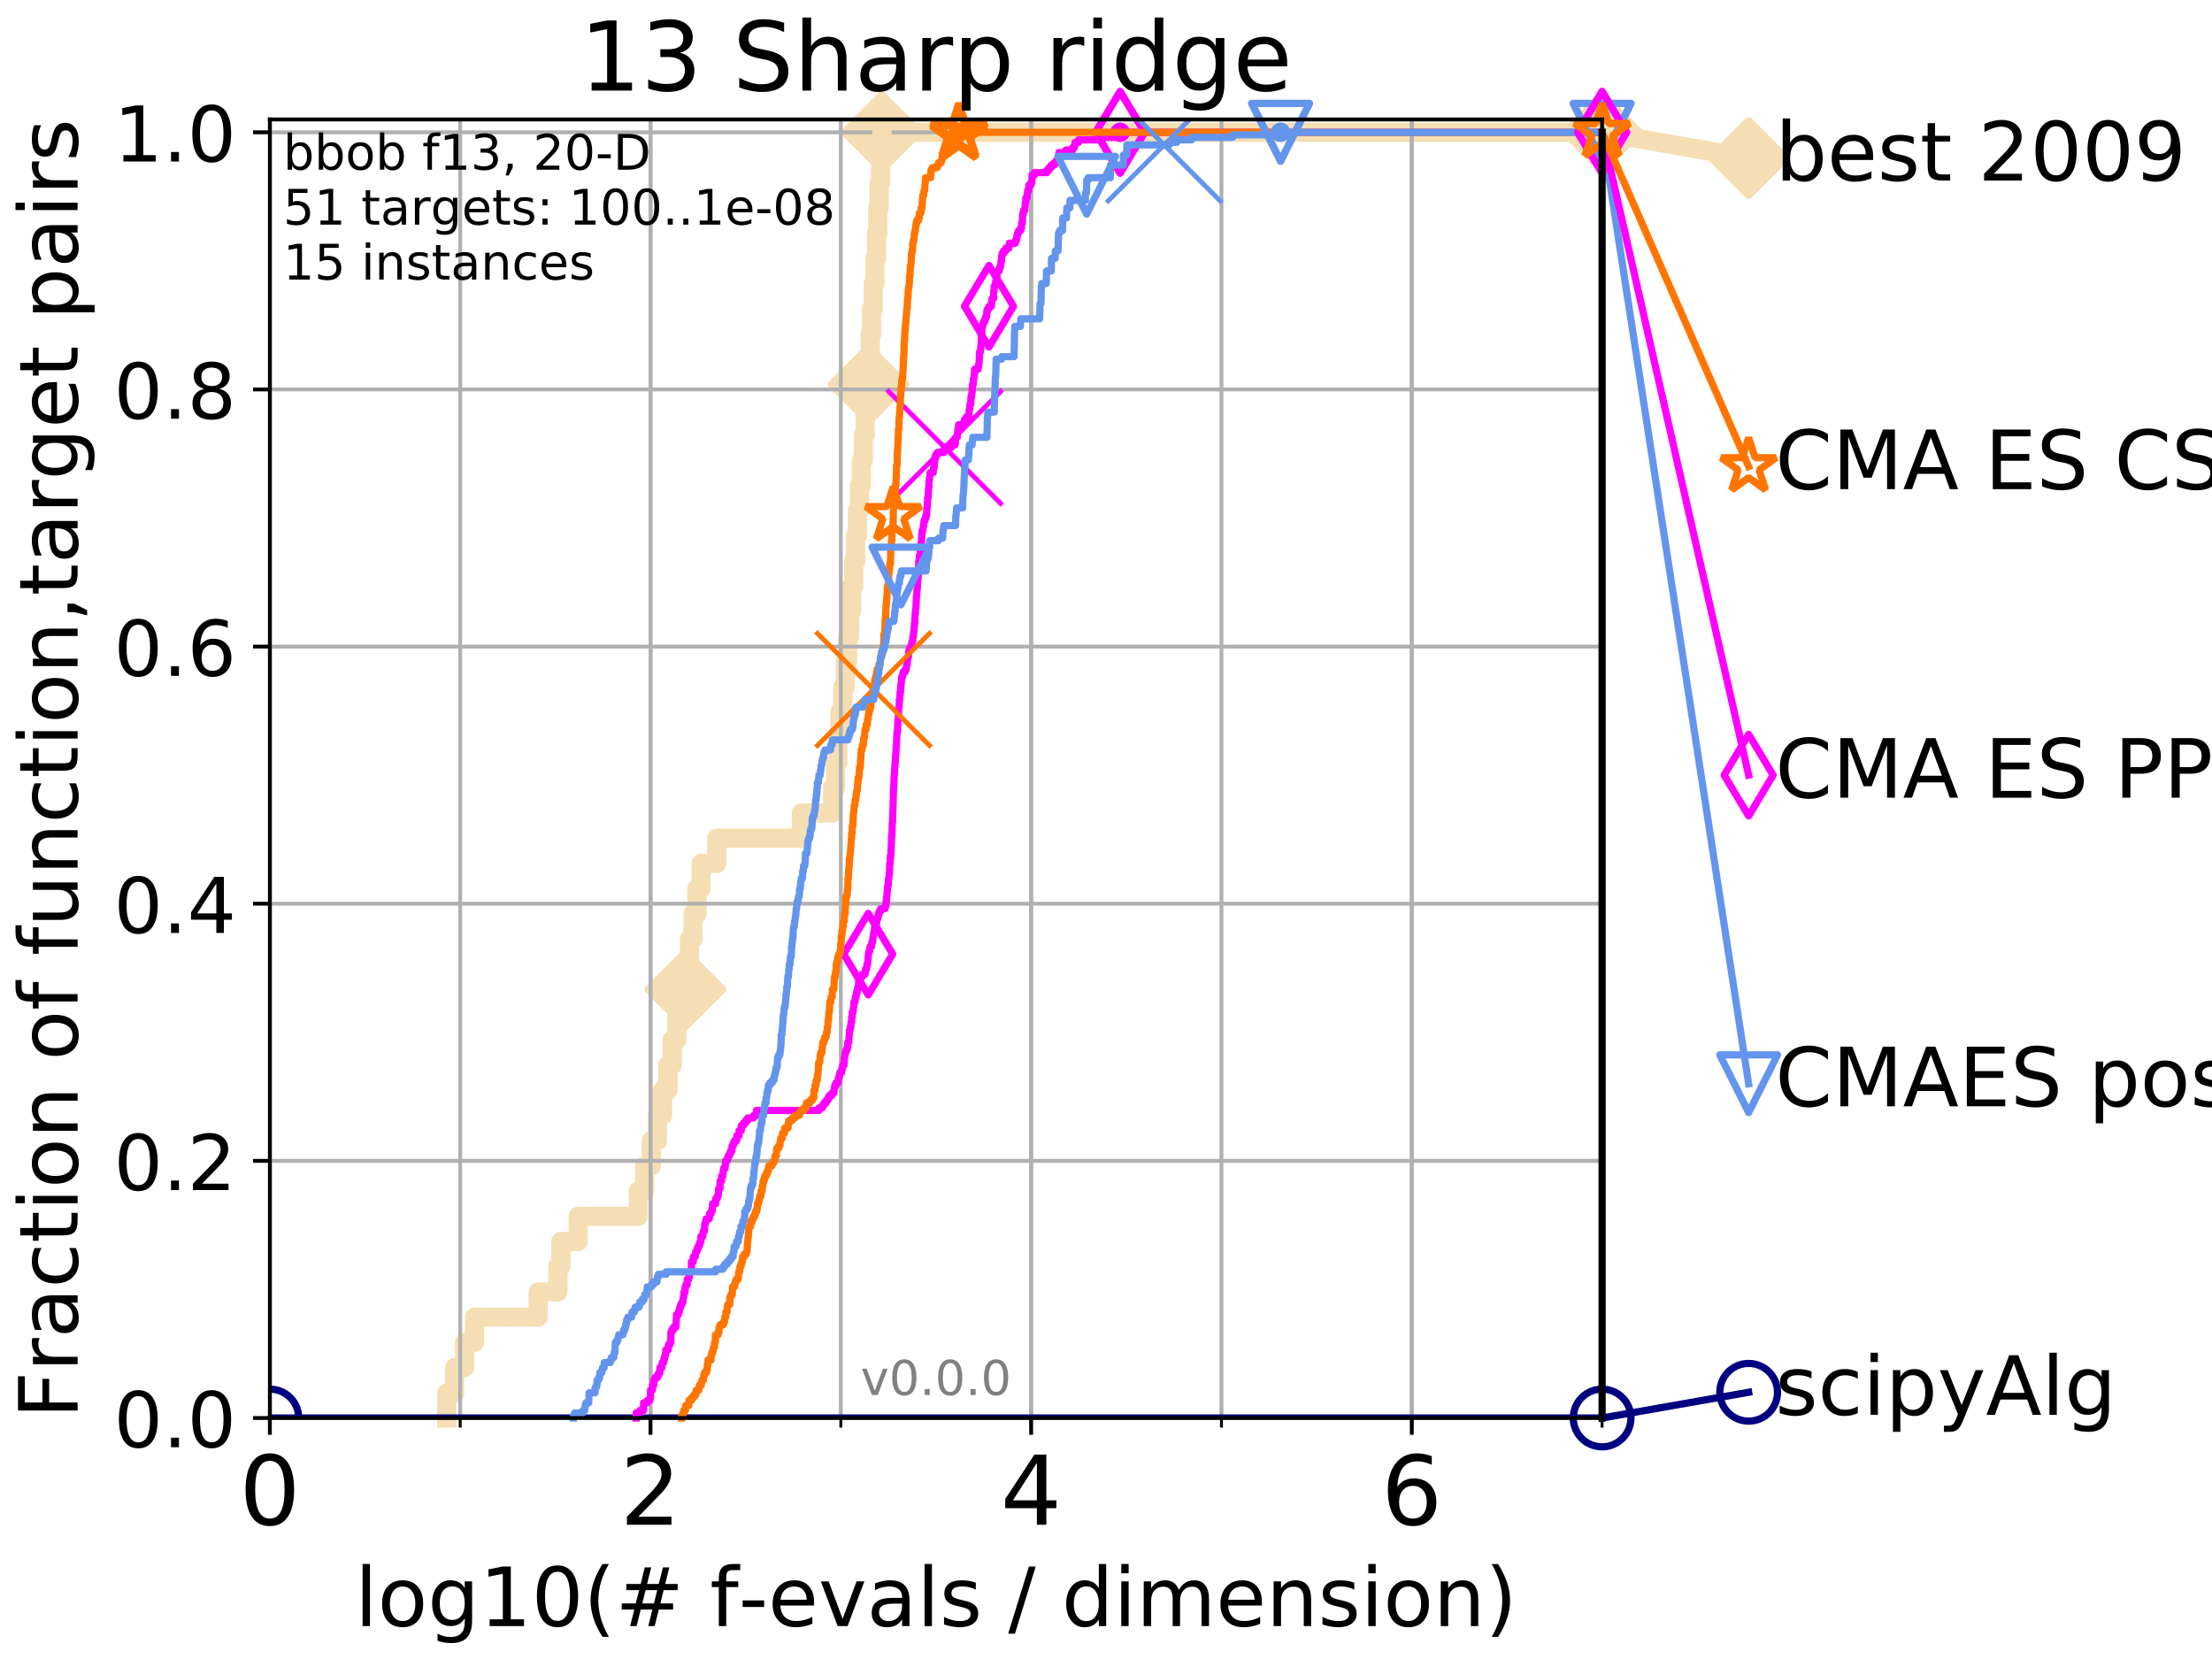 <?xml version="1.0" encoding="utf-8" standalone="no"?>
<!DOCTYPE svg PUBLIC "-//W3C//DTD SVG 1.1//EN"
  "http://www.w3.org/Graphics/SVG/1.1/DTD/svg11.dtd">
<!-- Created with matplotlib (http://matplotlib.org/) -->
<svg height="345pt" version="1.1" viewBox="0 0 460 345" width="460pt" xmlns="http://www.w3.org/2000/svg" xmlns:xlink="http://www.w3.org/1999/xlink">
 <defs>
  <style type="text/css">
*{stroke-linecap:butt;stroke-linejoin:round;}
  </style>
 </defs>
 <g id="figure_1">
  <g id="patch_1">
   <path d="M 0 345.6 
L 460.8 345.6 
L 460.8 0 
L 0 0 
z
" style="fill:#ffffff;"/>
  </g>
  <g id="axes_1">
   <g id="patch_2">
    <path d="M 56.12 294.88 
L 333.168 294.88 
L 333.168 24.84 
L 56.12 24.84 
z
" style="fill:#ffffff;"/>
   </g>
   <g id="line2d_1">
    <path d="M 92.905 294.88 
L 92.905 289.638 
L 94.543 289.638 
L 94.543 284.395 
L 96.619 284.395 
L 96.619 279.153 
L 98.688 279.153 
L 98.688 273.91 
L 111.923 273.91 
L 111.923 268.668 
L 116.011 268.668 
L 116.011 263.425 
L 116.632 263.425 
L 116.632 258.183 
L 120.242 258.183 
L 120.242 252.94 
L 132.724 252.94 
L 132.724 247.698 
L 134.057 247.698 
L 134.057 242.455 
L 135.456 242.455 
L 135.456 237.213 
L 136.687 237.213 
L 136.687 231.97 
L 137.761 231.97 
L 137.761 226.728 
L 138.891 226.728 
L 138.891 221.485 
L 139.78 221.485 
L 139.78 216.243 
L 140.757 216.243 
L 140.757 211 
L 141.681 211 
L 141.681 205.758 
L 142.541 205.758 
L 142.541 200.515 
L 143.393 200.515 
L 143.393 195.273 
L 144.122 195.273 
L 144.122 190.03 
L 144.93 190.03 
L 144.93 184.788 
L 145.786 184.788 
L 145.786 179.546 
L 149.062 179.546 
L 149.062 174.303 
L 166.662 174.303 
L 166.662 169.061 
L 173.144 169.061 
L 173.144 163.818 
L 173.745 163.818 
L 173.745 158.576 
L 174.25 158.576 
L 174.25 153.333 
L 174.679 153.333 
L 174.679 148.091 
L 175.261 148.091 
L 175.261 142.848 
L 175.796 142.848 
L 175.796 137.606 
L 176.271 137.606 
L 176.271 132.363 
L 176.701 132.363 
L 176.701 127.121 
L 177.121 127.121 
L 177.121 121.878 
L 177.534 121.878 
L 177.534 116.636 
L 177.93 116.636 
L 177.93 111.393 
L 178.312 111.393 
L 178.312 106.151 
L 178.735 106.151 
L 178.735 100.908 
L 179.134 100.908 
L 179.134 95.666 
L 179.541 95.666 
L 179.541 90.423 
L 179.917 90.423 
L 179.917 85.181 
L 180.282 85.181 
L 180.282 79.938 
L 180.633 79.938 
L 180.633 74.696 
L 180.967 74.696 
L 180.967 69.453 
L 181.253 69.453 
L 181.253 64.211 
L 181.609 64.211 
L 181.609 58.969 
L 181.939 58.969 
L 181.939 53.726 
L 182.274 53.726 
L 182.274 48.484 
L 182.541 48.484 
L 182.541 43.241 
L 182.85 43.241 
L 182.85 37.999 
L 183.129 37.999 
L 183.129 32.756 
L 183.387 32.756 
L 183.387 27.514 
L 333.168 27.514 
" style="fill:none;stroke:#f5deb3;stroke-linecap:square;stroke-width:4;"/>
   </g>
   <g id="line2d_2">
    <defs>
     <path d="M -0 7.778 
L 7.778 0 
L 0 -7.778 
L -7.778 -0 
z
" id="mf3b3867f43" style="stroke:#f5deb3;stroke-linejoin:miter;stroke-width:1.5;"/>
    </defs>
    <g>
     <use style="fill:#f5deb3;stroke:#f5deb3;stroke-linejoin:miter;stroke-width:1.5;" x="142.541" xlink:href="#mf3b3867f43" y="205.758"/>
     <use style="fill:#f5deb3;stroke:#f5deb3;stroke-linejoin:miter;stroke-width:1.5;" x="180.633" xlink:href="#mf3b3867f43" y="79.938"/>
     <use style="fill:#f5deb3;stroke:#f5deb3;stroke-linejoin:miter;stroke-width:1.5;" x="183.387" xlink:href="#mf3b3867f43" y="27.514"/>
     <use style="fill:#f5deb3;stroke:#f5deb3;stroke-linejoin:miter;stroke-width:1.5;" x="183.387" xlink:href="#mf3b3867f43" y="27.514"/>
     <use style="fill:#f5deb3;stroke:#f5deb3;stroke-linejoin:miter;stroke-width:1.5;" x="333.168" xlink:href="#mf3b3867f43" y="27.514"/>
    </g>
   </g>
   <g id="line2d_3">
    <path style="fill:none;stroke:#f5deb3;stroke-linecap:square;stroke-width:4;"/>
    <g/>
   </g>
   <g id="line2d_4">
    <path d="M 333.168 27.514 
L 363.643 32.861 
" style="fill:none;stroke:#f5deb3;stroke-linecap:square;stroke-width:4;"/>
    <g>
     <use style="fill:#f5deb3;stroke:#f5deb3;stroke-linejoin:miter;stroke-width:1.5;" x="333.168" xlink:href="#mf3b3867f43" y="27.514"/>
     <use style="fill:#f5deb3;stroke:#f5deb3;stroke-linejoin:miter;stroke-width:1.5;" x="363.643" xlink:href="#mf3b3867f43" y="32.861"/>
    </g>
   </g>
   <g id="matplotlib.axis_1">
    <g id="xtick_1">
     <g id="line2d_5">
      <path clip-path="url(#pdf14c5792c)" d="M 56.12 294.88 
L 56.12 24.84 
" style="fill:none;stroke:#b0b0b0;stroke-linecap:square;stroke-width:0.8;"/>
     </g>
     <g id="line2d_6">
      <defs>
       <path d="M 0 0 
L 0 3.5 
" id="m660fbb0d5d" style="stroke:#000000;stroke-width:0.8;"/>
      </defs>
      <g>
       <use style="stroke:#000000;stroke-width:0.8;" x="56.12" xlink:href="#m660fbb0d5d" y="294.88"/>
      </g>
     </g>
     <g id="text_1">
      <!-- 0 -->
      <defs>
       <path d="M 31.781 66.406 
Q 24.172 66.406 20.328 58.906 
Q 16.5 51.422 16.5 36.375 
Q 16.5 21.391 20.328 13.891 
Q 24.172 6.391 31.781 6.391 
Q 39.453 6.391 43.281 13.891 
Q 47.125 21.391 47.125 36.375 
Q 47.125 51.422 43.281 58.906 
Q 39.453 66.406 31.781 66.406 
z
M 31.781 74.219 
Q 44.047 74.219 50.516 64.516 
Q 56.984 54.828 56.984 36.375 
Q 56.984 17.969 50.516 8.266 
Q 44.047 -1.422 31.781 -1.422 
Q 19.531 -1.422 13.062 8.266 
Q 6.594 17.969 6.594 36.375 
Q 6.594 54.828 13.062 64.516 
Q 19.531 74.219 31.781 74.219 
z
" id="DejaVuSans-30"/>
      </defs>
      <g transform="translate(49.758 317.077)scale(0.2 -0.2)">
       <use xlink:href="#DejaVuSans-30"/>
      </g>
     </g>
    </g>
    <g id="xtick_2">
     <g id="line2d_7">
      <path clip-path="url(#pdf14c5792c)" d="M 135.277 294.88 
L 135.277 24.84 
" style="fill:none;stroke:#b0b0b0;stroke-linecap:square;stroke-width:0.8;"/>
     </g>
     <g id="line2d_8">
      <g>
       <use style="stroke:#000000;stroke-width:0.8;" x="135.277" xlink:href="#m660fbb0d5d" y="294.88"/>
      </g>
     </g>
     <g id="text_2">
      <!-- 2 -->
      <defs>
       <path d="M 19.188 8.297 
L 53.609 8.297 
L 53.609 0 
L 7.328 0 
L 7.328 8.297 
Q 12.938 14.109 22.625 23.891 
Q 32.328 33.688 34.812 36.531 
Q 39.547 41.844 41.422 45.531 
Q 43.312 49.219 43.312 52.781 
Q 43.312 58.594 39.234 62.25 
Q 35.156 65.922 28.609 65.922 
Q 23.969 65.922 18.812 64.312 
Q 13.672 62.703 7.812 59.422 
L 7.812 69.391 
Q 13.766 71.781 18.938 73 
Q 24.125 74.219 28.422 74.219 
Q 39.75 74.219 46.484 68.547 
Q 53.219 62.891 53.219 53.422 
Q 53.219 48.922 51.531 44.891 
Q 49.859 40.875 45.406 35.406 
Q 44.188 33.984 37.641 27.219 
Q 31.109 20.453 19.188 8.297 
z
" id="DejaVuSans-32"/>
      </defs>
      <g transform="translate(128.914 317.077)scale(0.2 -0.2)">
       <use xlink:href="#DejaVuSans-32"/>
      </g>
     </g>
    </g>
    <g id="xtick_3">
     <g id="line2d_9">
      <path clip-path="url(#pdf14c5792c)" d="M 214.433 294.88 
L 214.433 24.84 
" style="fill:none;stroke:#b0b0b0;stroke-linecap:square;stroke-width:0.8;"/>
     </g>
     <g id="line2d_10">
      <g>
       <use style="stroke:#000000;stroke-width:0.8;" x="214.433" xlink:href="#m660fbb0d5d" y="294.88"/>
      </g>
     </g>
     <g id="text_3">
      <!-- 4 -->
      <defs>
       <path d="M 37.797 64.312 
L 12.891 25.391 
L 37.797 25.391 
z
M 35.203 72.906 
L 47.609 72.906 
L 47.609 25.391 
L 58.016 25.391 
L 58.016 17.188 
L 47.609 17.188 
L 47.609 0 
L 37.797 0 
L 37.797 17.188 
L 4.891 17.188 
L 4.891 26.703 
z
" id="DejaVuSans-34"/>
      </defs>
      <g transform="translate(208.071 317.077)scale(0.2 -0.2)">
       <use xlink:href="#DejaVuSans-34"/>
      </g>
     </g>
    </g>
    <g id="xtick_4">
     <g id="line2d_11">
      <path clip-path="url(#pdf14c5792c)" d="M 293.59 294.88 
L 293.59 24.84 
" style="fill:none;stroke:#b0b0b0;stroke-linecap:square;stroke-width:0.8;"/>
     </g>
     <g id="line2d_12">
      <g>
       <use style="stroke:#000000;stroke-width:0.8;" x="293.59" xlink:href="#m660fbb0d5d" y="294.88"/>
      </g>
     </g>
     <g id="text_4">
      <!-- 6 -->
      <defs>
       <path d="M 33.016 40.375 
Q 26.375 40.375 22.484 35.828 
Q 18.609 31.297 18.609 23.391 
Q 18.609 15.531 22.484 10.953 
Q 26.375 6.391 33.016 6.391 
Q 39.656 6.391 43.531 10.953 
Q 47.406 15.531 47.406 23.391 
Q 47.406 31.297 43.531 35.828 
Q 39.656 40.375 33.016 40.375 
z
M 52.594 71.297 
L 52.594 62.312 
Q 48.875 64.062 45.094 64.984 
Q 41.312 65.922 37.594 65.922 
Q 27.828 65.922 22.672 59.328 
Q 17.531 52.734 16.797 39.406 
Q 19.672 43.656 24.016 45.922 
Q 28.375 48.188 33.594 48.188 
Q 44.578 48.188 50.953 41.516 
Q 57.328 34.859 57.328 23.391 
Q 57.328 12.156 50.688 5.359 
Q 44.047 -1.422 33.016 -1.422 
Q 20.359 -1.422 13.672 8.266 
Q 6.984 17.969 6.984 36.375 
Q 6.984 53.656 15.188 63.938 
Q 23.391 74.219 37.203 74.219 
Q 40.922 74.219 44.703 73.484 
Q 48.484 72.75 52.594 71.297 
z
" id="DejaVuSans-36"/>
      </defs>
      <g transform="translate(287.227 317.077)scale(0.2 -0.2)">
       <use xlink:href="#DejaVuSans-36"/>
      </g>
     </g>
    </g>
    <g id="xtick_5">
     <g id="line2d_13">
      <path clip-path="url(#pdf14c5792c)" d="M 56.12 294.88 
L 56.12 24.84 
" style="fill:none;stroke:#b0b0b0;stroke-linecap:square;stroke-width:0.8;"/>
     </g>
     <g id="line2d_14">
      <defs>
       <path d="M 0 0 
L 0 2 
" id="m288dfddb8b" style="stroke:#000000;stroke-width:0.6;"/>
      </defs>
      <g>
       <use style="stroke:#000000;stroke-width:0.6;" x="56.12" xlink:href="#m288dfddb8b" y="294.88"/>
      </g>
     </g>
    </g>
    <g id="xtick_6">
     <g id="line2d_15">
      <path clip-path="url(#pdf14c5792c)" d="M 95.698 294.88 
L 95.698 24.84 
" style="fill:none;stroke:#b0b0b0;stroke-linecap:square;stroke-width:0.8;"/>
     </g>
     <g id="line2d_16">
      <g>
       <use style="stroke:#000000;stroke-width:0.6;" x="95.698" xlink:href="#m288dfddb8b" y="294.88"/>
      </g>
     </g>
    </g>
    <g id="xtick_7">
     <g id="line2d_17">
      <path clip-path="url(#pdf14c5792c)" d="M 135.277 294.88 
L 135.277 24.84 
" style="fill:none;stroke:#b0b0b0;stroke-linecap:square;stroke-width:0.8;"/>
     </g>
     <g id="line2d_18">
      <g>
       <use style="stroke:#000000;stroke-width:0.6;" x="135.277" xlink:href="#m288dfddb8b" y="294.88"/>
      </g>
     </g>
    </g>
    <g id="xtick_8">
     <g id="line2d_19">
      <path clip-path="url(#pdf14c5792c)" d="M 174.855 294.88 
L 174.855 24.84 
" style="fill:none;stroke:#b0b0b0;stroke-linecap:square;stroke-width:0.8;"/>
     </g>
     <g id="line2d_20">
      <g>
       <use style="stroke:#000000;stroke-width:0.6;" x="174.855" xlink:href="#m288dfddb8b" y="294.88"/>
      </g>
     </g>
    </g>
    <g id="xtick_9">
     <g id="line2d_21">
      <path clip-path="url(#pdf14c5792c)" d="M 214.433 294.88 
L 214.433 24.84 
" style="fill:none;stroke:#b0b0b0;stroke-linecap:square;stroke-width:0.8;"/>
     </g>
     <g id="line2d_22">
      <g>
       <use style="stroke:#000000;stroke-width:0.6;" x="214.433" xlink:href="#m288dfddb8b" y="294.88"/>
      </g>
     </g>
    </g>
    <g id="xtick_10">
     <g id="line2d_23">
      <path clip-path="url(#pdf14c5792c)" d="M 254.011 294.88 
L 254.011 24.84 
" style="fill:none;stroke:#b0b0b0;stroke-linecap:square;stroke-width:0.8;"/>
     </g>
     <g id="line2d_24">
      <g>
       <use style="stroke:#000000;stroke-width:0.6;" x="254.011" xlink:href="#m288dfddb8b" y="294.88"/>
      </g>
     </g>
    </g>
    <g id="xtick_11">
     <g id="line2d_25">
      <path clip-path="url(#pdf14c5792c)" d="M 293.59 294.88 
L 293.59 24.84 
" style="fill:none;stroke:#b0b0b0;stroke-linecap:square;stroke-width:0.8;"/>
     </g>
     <g id="line2d_26">
      <g>
       <use style="stroke:#000000;stroke-width:0.6;" x="293.59" xlink:href="#m288dfddb8b" y="294.88"/>
      </g>
     </g>
    </g>
    <g id="xtick_12">
     <g id="line2d_27">
      <path clip-path="url(#pdf14c5792c)" d="M 333.168 294.88 
L 333.168 24.84 
" style="fill:none;stroke:#b0b0b0;stroke-linecap:square;stroke-width:0.8;"/>
     </g>
     <g id="line2d_28">
      <g>
       <use style="stroke:#000000;stroke-width:0.6;" x="333.168" xlink:href="#m288dfddb8b" y="294.88"/>
      </g>
     </g>
    </g>
    <g id="text_5">
     <!-- log10(# f-evals / dimension) -->
     <defs>
      <path d="M 9.422 75.984 
L 18.406 75.984 
L 18.406 0 
L 9.422 0 
z
" id="DejaVuSans-6c"/>
      <path d="M 30.609 48.391 
Q 23.391 48.391 19.188 42.75 
Q 14.984 37.109 14.984 27.297 
Q 14.984 17.484 19.156 11.844 
Q 23.344 6.203 30.609 6.203 
Q 37.797 6.203 41.984 11.859 
Q 46.188 17.531 46.188 27.297 
Q 46.188 37.016 41.984 42.703 
Q 37.797 48.391 30.609 48.391 
z
M 30.609 56 
Q 42.328 56 49.016 48.375 
Q 55.719 40.766 55.719 27.297 
Q 55.719 13.875 49.016 6.219 
Q 42.328 -1.422 30.609 -1.422 
Q 18.844 -1.422 12.172 6.219 
Q 5.516 13.875 5.516 27.297 
Q 5.516 40.766 12.172 48.375 
Q 18.844 56 30.609 56 
z
" id="DejaVuSans-6f"/>
      <path d="M 45.406 27.984 
Q 45.406 37.75 41.375 43.109 
Q 37.359 48.484 30.078 48.484 
Q 22.859 48.484 18.828 43.109 
Q 14.797 37.75 14.797 27.984 
Q 14.797 18.266 18.828 12.891 
Q 22.859 7.516 30.078 7.516 
Q 37.359 7.516 41.375 12.891 
Q 45.406 18.266 45.406 27.984 
z
M 54.391 6.781 
Q 54.391 -7.172 48.188 -13.984 
Q 42 -20.797 29.203 -20.797 
Q 24.469 -20.797 20.266 -20.094 
Q 16.062 -19.391 12.109 -17.922 
L 12.109 -9.188 
Q 16.062 -11.328 19.922 -12.344 
Q 23.781 -13.375 27.781 -13.375 
Q 36.625 -13.375 41.016 -8.766 
Q 45.406 -4.156 45.406 5.172 
L 45.406 9.625 
Q 42.625 4.781 38.281 2.391 
Q 33.938 0 27.875 0 
Q 17.828 0 11.672 7.656 
Q 5.516 15.328 5.516 27.984 
Q 5.516 40.672 11.672 48.328 
Q 17.828 56 27.875 56 
Q 33.938 56 38.281 53.609 
Q 42.625 51.219 45.406 46.391 
L 45.406 54.688 
L 54.391 54.688 
z
" id="DejaVuSans-67"/>
      <path d="M 12.406 8.297 
L 28.516 8.297 
L 28.516 63.922 
L 10.984 60.406 
L 10.984 69.391 
L 28.422 72.906 
L 38.281 72.906 
L 38.281 8.297 
L 54.391 8.297 
L 54.391 0 
L 12.406 0 
z
" id="DejaVuSans-31"/>
      <path d="M 31 75.875 
Q 24.469 64.656 21.281 53.656 
Q 18.109 42.672 18.109 31.391 
Q 18.109 20.125 21.312 9.062 
Q 24.516 -2 31 -13.188 
L 23.188 -13.188 
Q 15.875 -1.703 12.234 9.375 
Q 8.594 20.453 8.594 31.391 
Q 8.594 42.281 12.203 53.312 
Q 15.828 64.359 23.188 75.875 
z
" id="DejaVuSans-28"/>
      <path d="M 51.125 44 
L 36.922 44 
L 32.812 27.688 
L 47.125 27.688 
z
M 43.797 71.781 
L 38.719 51.516 
L 52.984 51.516 
L 58.109 71.781 
L 65.922 71.781 
L 60.891 51.516 
L 76.125 51.516 
L 76.125 44 
L 58.984 44 
L 54.984 27.688 
L 70.516 27.688 
L 70.516 20.219 
L 53.078 20.219 
L 48 0 
L 40.188 0 
L 45.219 20.219 
L 30.906 20.219 
L 25.875 0 
L 18.016 0 
L 23.094 20.219 
L 7.719 20.219 
L 7.719 27.688 
L 24.906 27.688 
L 29 44 
L 13.281 44 
L 13.281 51.516 
L 30.906 51.516 
L 35.891 71.781 
z
" id="DejaVuSans-23"/>
      <path id="DejaVuSans-20"/>
      <path d="M 37.109 75.984 
L 37.109 68.5 
L 28.516 68.5 
Q 23.688 68.5 21.797 66.547 
Q 19.922 64.594 19.922 59.516 
L 19.922 54.688 
L 34.719 54.688 
L 34.719 47.703 
L 19.922 47.703 
L 19.922 0 
L 10.891 0 
L 10.891 47.703 
L 2.297 47.703 
L 2.297 54.688 
L 10.891 54.688 
L 10.891 58.5 
Q 10.891 67.625 15.141 71.797 
Q 19.391 75.984 28.609 75.984 
z
" id="DejaVuSans-66"/>
      <path d="M 4.891 31.391 
L 31.203 31.391 
L 31.203 23.391 
L 4.891 23.391 
z
" id="DejaVuSans-2d"/>
      <path d="M 56.203 29.594 
L 56.203 25.203 
L 14.891 25.203 
Q 15.484 15.922 20.484 11.062 
Q 25.484 6.203 34.422 6.203 
Q 39.594 6.203 44.453 7.469 
Q 49.312 8.734 54.109 11.281 
L 54.109 2.781 
Q 49.266 0.734 44.188 -0.344 
Q 39.109 -1.422 33.891 -1.422 
Q 20.797 -1.422 13.156 6.188 
Q 5.516 13.812 5.516 26.812 
Q 5.516 40.234 12.766 48.109 
Q 20.016 56 32.328 56 
Q 43.359 56 49.781 48.891 
Q 56.203 41.797 56.203 29.594 
z
M 47.219 32.234 
Q 47.125 39.594 43.094 43.984 
Q 39.062 48.391 32.422 48.391 
Q 24.906 48.391 20.391 44.141 
Q 15.875 39.891 15.188 32.172 
z
" id="DejaVuSans-65"/>
      <path d="M 2.984 54.688 
L 12.5 54.688 
L 29.594 8.797 
L 46.688 54.688 
L 56.203 54.688 
L 35.688 0 
L 23.484 0 
z
" id="DejaVuSans-76"/>
      <path d="M 34.281 27.484 
Q 23.391 27.484 19.188 25 
Q 14.984 22.516 14.984 16.5 
Q 14.984 11.719 18.141 8.906 
Q 21.297 6.109 26.703 6.109 
Q 34.188 6.109 38.703 11.406 
Q 43.219 16.703 43.219 25.484 
L 43.219 27.484 
z
M 52.203 31.203 
L 52.203 0 
L 43.219 0 
L 43.219 8.297 
Q 40.141 3.328 35.547 0.953 
Q 30.953 -1.422 24.312 -1.422 
Q 15.922 -1.422 10.953 3.297 
Q 6 8.016 6 15.922 
Q 6 25.141 12.172 29.828 
Q 18.359 34.516 30.609 34.516 
L 43.219 34.516 
L 43.219 35.406 
Q 43.219 41.609 39.141 45 
Q 35.062 48.391 27.688 48.391 
Q 23 48.391 18.547 47.266 
Q 14.109 46.141 10.016 43.891 
L 10.016 52.203 
Q 14.938 54.109 19.578 55.047 
Q 24.219 56 28.609 56 
Q 40.484 56 46.344 49.844 
Q 52.203 43.703 52.203 31.203 
z
" id="DejaVuSans-61"/>
      <path d="M 44.281 53.078 
L 44.281 44.578 
Q 40.484 46.531 36.375 47.5 
Q 32.281 48.484 27.875 48.484 
Q 21.188 48.484 17.844 46.438 
Q 14.5 44.391 14.5 40.281 
Q 14.5 37.156 16.891 35.375 
Q 19.281 33.594 26.516 31.984 
L 29.594 31.297 
Q 39.156 29.25 43.188 25.516 
Q 47.219 21.781 47.219 15.094 
Q 47.219 7.469 41.188 3.016 
Q 35.156 -1.422 24.609 -1.422 
Q 20.219 -1.422 15.453 -0.562 
Q 10.688 0.297 5.422 2 
L 5.422 11.281 
Q 10.406 8.688 15.234 7.391 
Q 20.062 6.109 24.812 6.109 
Q 31.156 6.109 34.562 8.281 
Q 37.984 10.453 37.984 14.406 
Q 37.984 18.062 35.516 20.016 
Q 33.062 21.969 24.703 23.781 
L 21.578 24.516 
Q 13.234 26.266 9.516 29.906 
Q 5.812 33.547 5.812 39.891 
Q 5.812 47.609 11.281 51.797 
Q 16.75 56 26.812 56 
Q 31.781 56 36.172 55.266 
Q 40.578 54.547 44.281 53.078 
z
" id="DejaVuSans-73"/>
      <path d="M 25.391 72.906 
L 33.688 72.906 
L 8.297 -9.281 
L 0 -9.281 
z
" id="DejaVuSans-2f"/>
      <path d="M 45.406 46.391 
L 45.406 75.984 
L 54.391 75.984 
L 54.391 0 
L 45.406 0 
L 45.406 8.203 
Q 42.578 3.328 38.25 0.953 
Q 33.938 -1.422 27.875 -1.422 
Q 17.969 -1.422 11.734 6.484 
Q 5.516 14.406 5.516 27.297 
Q 5.516 40.188 11.734 48.094 
Q 17.969 56 27.875 56 
Q 33.938 56 38.25 53.625 
Q 42.578 51.266 45.406 46.391 
z
M 14.797 27.297 
Q 14.797 17.391 18.875 11.75 
Q 22.953 6.109 30.078 6.109 
Q 37.203 6.109 41.297 11.75 
Q 45.406 17.391 45.406 27.297 
Q 45.406 37.203 41.297 42.844 
Q 37.203 48.484 30.078 48.484 
Q 22.953 48.484 18.875 42.844 
Q 14.797 37.203 14.797 27.297 
z
" id="DejaVuSans-64"/>
      <path d="M 9.422 54.688 
L 18.406 54.688 
L 18.406 0 
L 9.422 0 
z
M 9.422 75.984 
L 18.406 75.984 
L 18.406 64.594 
L 9.422 64.594 
z
" id="DejaVuSans-69"/>
      <path d="M 52 44.188 
Q 55.375 50.25 60.062 53.125 
Q 64.75 56 71.094 56 
Q 79.641 56 84.281 50.016 
Q 88.922 44.047 88.922 33.016 
L 88.922 0 
L 79.891 0 
L 79.891 32.719 
Q 79.891 40.578 77.094 44.375 
Q 74.312 48.188 68.609 48.188 
Q 61.625 48.188 57.562 43.547 
Q 53.516 38.922 53.516 30.906 
L 53.516 0 
L 44.484 0 
L 44.484 32.719 
Q 44.484 40.625 41.703 44.406 
Q 38.922 48.188 33.109 48.188 
Q 26.219 48.188 22.156 43.531 
Q 18.109 38.875 18.109 30.906 
L 18.109 0 
L 9.078 0 
L 9.078 54.688 
L 18.109 54.688 
L 18.109 46.188 
Q 21.188 51.219 25.484 53.609 
Q 29.781 56 35.688 56 
Q 41.656 56 45.828 52.969 
Q 50 49.953 52 44.188 
z
" id="DejaVuSans-6d"/>
      <path d="M 54.891 33.016 
L 54.891 0 
L 45.906 0 
L 45.906 32.719 
Q 45.906 40.484 42.875 44.328 
Q 39.844 48.188 33.797 48.188 
Q 26.516 48.188 22.312 43.547 
Q 18.109 38.922 18.109 30.906 
L 18.109 0 
L 9.078 0 
L 9.078 54.688 
L 18.109 54.688 
L 18.109 46.188 
Q 21.344 51.125 25.703 53.562 
Q 30.078 56 35.797 56 
Q 45.219 56 50.047 50.172 
Q 54.891 44.344 54.891 33.016 
z
" id="DejaVuSans-6e"/>
      <path d="M 8.016 75.875 
L 15.828 75.875 
Q 23.141 64.359 26.781 53.312 
Q 30.422 42.281 30.422 31.391 
Q 30.422 20.453 26.781 9.375 
Q 23.141 -1.703 15.828 -13.188 
L 8.016 -13.188 
Q 14.5 -2 17.703 9.062 
Q 20.906 20.125 20.906 31.391 
Q 20.906 42.672 17.703 53.656 
Q 14.5 64.656 8.016 75.875 
z
" id="DejaVuSans-29"/>
     </defs>
     <g transform="translate(73.803 338.154)scale(0.17 -0.17)">
      <use xlink:href="#DejaVuSans-6c"/>
      <use x="27.783" xlink:href="#DejaVuSans-6f"/>
      <use x="88.965" xlink:href="#DejaVuSans-67"/>
      <use x="152.441" xlink:href="#DejaVuSans-31"/>
      <use x="216.064" xlink:href="#DejaVuSans-30"/>
      <use x="279.688" xlink:href="#DejaVuSans-28"/>
      <use x="318.701" xlink:href="#DejaVuSans-23"/>
      <use x="402.49" xlink:href="#DejaVuSans-20"/>
      <use x="434.277" xlink:href="#DejaVuSans-66"/>
      <use x="469.404" xlink:href="#DejaVuSans-2d"/>
      <use x="505.488" xlink:href="#DejaVuSans-65"/>
      <use x="567.012" xlink:href="#DejaVuSans-76"/>
      <use x="626.191" xlink:href="#DejaVuSans-61"/>
      <use x="687.471" xlink:href="#DejaVuSans-6c"/>
      <use x="715.254" xlink:href="#DejaVuSans-73"/>
      <use x="767.354" xlink:href="#DejaVuSans-20"/>
      <use x="799.141" xlink:href="#DejaVuSans-2f"/>
      <use x="832.832" xlink:href="#DejaVuSans-20"/>
      <use x="864.619" xlink:href="#DejaVuSans-64"/>
      <use x="928.096" xlink:href="#DejaVuSans-69"/>
      <use x="955.879" xlink:href="#DejaVuSans-6d"/>
      <use x="1053.291" xlink:href="#DejaVuSans-65"/>
      <use x="1114.814" xlink:href="#DejaVuSans-6e"/>
      <use x="1178.193" xlink:href="#DejaVuSans-73"/>
      <use x="1230.293" xlink:href="#DejaVuSans-69"/>
      <use x="1258.076" xlink:href="#DejaVuSans-6f"/>
      <use x="1319.258" xlink:href="#DejaVuSans-6e"/>
      <use x="1382.637" xlink:href="#DejaVuSans-29"/>
     </g>
    </g>
   </g>
   <g id="matplotlib.axis_2">
    <g id="ytick_1">
     <g id="line2d_29">
      <path clip-path="url(#pdf14c5792c)" d="M 56.12 294.88 
L 333.168 294.88 
" style="fill:none;stroke:#b0b0b0;stroke-linecap:square;stroke-width:0.8;"/>
     </g>
     <g id="line2d_30">
      <defs>
       <path d="M 0 0 
L -3.5 0 
" id="m128c82efbc" style="stroke:#000000;stroke-width:0.8;"/>
      </defs>
      <g>
       <use style="stroke:#000000;stroke-width:0.8;" x="56.12" xlink:href="#m128c82efbc" y="294.88"/>
      </g>
     </g>
     <g id="text_6">
      <!-- 0.0 -->
      <defs>
       <path d="M 10.688 12.406 
L 21 12.406 
L 21 0 
L 10.688 0 
z
" id="DejaVuSans-2e"/>
      </defs>
      <g transform="translate(23.675 300.959)scale(0.16 -0.16)">
       <use xlink:href="#DejaVuSans-30"/>
       <use x="63.623" xlink:href="#DejaVuSans-2e"/>
       <use x="95.41" xlink:href="#DejaVuSans-30"/>
      </g>
     </g>
    </g>
    <g id="ytick_2">
     <g id="line2d_31">
      <path clip-path="url(#pdf14c5792c)" d="M 56.12 241.407 
L 333.168 241.407 
" style="fill:none;stroke:#b0b0b0;stroke-linecap:square;stroke-width:0.8;"/>
     </g>
     <g id="line2d_32">
      <g>
       <use style="stroke:#000000;stroke-width:0.8;" x="56.12" xlink:href="#m128c82efbc" y="241.407"/>
      </g>
     </g>
     <g id="text_7">
      <!-- 0.2 -->
      <g transform="translate(23.675 247.485)scale(0.16 -0.16)">
       <use xlink:href="#DejaVuSans-30"/>
       <use x="63.623" xlink:href="#DejaVuSans-2e"/>
       <use x="95.41" xlink:href="#DejaVuSans-32"/>
      </g>
     </g>
    </g>
    <g id="ytick_3">
     <g id="line2d_33">
      <path clip-path="url(#pdf14c5792c)" d="M 56.12 187.933 
L 333.168 187.933 
" style="fill:none;stroke:#b0b0b0;stroke-linecap:square;stroke-width:0.8;"/>
     </g>
     <g id="line2d_34">
      <g>
       <use style="stroke:#000000;stroke-width:0.8;" x="56.12" xlink:href="#m128c82efbc" y="187.933"/>
      </g>
     </g>
     <g id="text_8">
      <!-- 0.4 -->
      <g transform="translate(23.675 194.012)scale(0.16 -0.16)">
       <use xlink:href="#DejaVuSans-30"/>
       <use x="63.623" xlink:href="#DejaVuSans-2e"/>
       <use x="95.41" xlink:href="#DejaVuSans-34"/>
      </g>
     </g>
    </g>
    <g id="ytick_4">
     <g id="line2d_35">
      <path clip-path="url(#pdf14c5792c)" d="M 56.12 134.46 
L 333.168 134.46 
" style="fill:none;stroke:#b0b0b0;stroke-linecap:square;stroke-width:0.8;"/>
     </g>
     <g id="line2d_36">
      <g>
       <use style="stroke:#000000;stroke-width:0.8;" x="56.12" xlink:href="#m128c82efbc" y="134.46"/>
      </g>
     </g>
     <g id="text_9">
      <!-- 0.6 -->
      <g transform="translate(23.675 140.539)scale(0.16 -0.16)">
       <use xlink:href="#DejaVuSans-30"/>
       <use x="63.623" xlink:href="#DejaVuSans-2e"/>
       <use x="95.41" xlink:href="#DejaVuSans-36"/>
      </g>
     </g>
    </g>
    <g id="ytick_5">
     <g id="line2d_37">
      <path clip-path="url(#pdf14c5792c)" d="M 56.12 80.987 
L 333.168 80.987 
" style="fill:none;stroke:#b0b0b0;stroke-linecap:square;stroke-width:0.8;"/>
     </g>
     <g id="line2d_38">
      <g>
       <use style="stroke:#000000;stroke-width:0.8;" x="56.12" xlink:href="#m128c82efbc" y="80.987"/>
      </g>
     </g>
     <g id="text_10">
      <!-- 0.8 -->
      <defs>
       <path d="M 31.781 34.625 
Q 24.75 34.625 20.719 30.859 
Q 16.703 27.094 16.703 20.516 
Q 16.703 13.922 20.719 10.156 
Q 24.75 6.391 31.781 6.391 
Q 38.812 6.391 42.859 10.172 
Q 46.922 13.969 46.922 20.516 
Q 46.922 27.094 42.891 30.859 
Q 38.875 34.625 31.781 34.625 
z
M 21.922 38.812 
Q 15.578 40.375 12.031 44.719 
Q 8.5 49.078 8.5 55.328 
Q 8.5 64.062 14.719 69.141 
Q 20.953 74.219 31.781 74.219 
Q 42.672 74.219 48.875 69.141 
Q 55.078 64.062 55.078 55.328 
Q 55.078 49.078 51.531 44.719 
Q 48 40.375 41.703 38.812 
Q 48.828 37.156 52.797 32.312 
Q 56.781 27.484 56.781 20.516 
Q 56.781 9.906 50.312 4.234 
Q 43.844 -1.422 31.781 -1.422 
Q 19.734 -1.422 13.25 4.234 
Q 6.781 9.906 6.781 20.516 
Q 6.781 27.484 10.781 32.312 
Q 14.797 37.156 21.922 38.812 
z
M 18.312 54.391 
Q 18.312 48.734 21.844 45.562 
Q 25.391 42.391 31.781 42.391 
Q 38.141 42.391 41.719 45.562 
Q 45.312 48.734 45.312 54.391 
Q 45.312 60.062 41.719 63.234 
Q 38.141 66.406 31.781 66.406 
Q 25.391 66.406 21.844 63.234 
Q 18.312 60.062 18.312 54.391 
z
" id="DejaVuSans-38"/>
      </defs>
      <g transform="translate(23.675 87.066)scale(0.16 -0.16)">
       <use xlink:href="#DejaVuSans-30"/>
       <use x="63.623" xlink:href="#DejaVuSans-2e"/>
       <use x="95.41" xlink:href="#DejaVuSans-38"/>
      </g>
     </g>
    </g>
    <g id="ytick_6">
     <g id="line2d_39">
      <path clip-path="url(#pdf14c5792c)" d="M 56.12 27.514 
L 333.168 27.514 
" style="fill:none;stroke:#b0b0b0;stroke-linecap:square;stroke-width:0.8;"/>
     </g>
     <g id="line2d_40">
      <g>
       <use style="stroke:#000000;stroke-width:0.8;" x="56.12" xlink:href="#m128c82efbc" y="27.514"/>
      </g>
     </g>
     <g id="text_11">
      <!-- 1.0 -->
      <g transform="translate(23.675 33.592)scale(0.16 -0.16)">
       <use xlink:href="#DejaVuSans-31"/>
       <use x="63.623" xlink:href="#DejaVuSans-2e"/>
       <use x="95.41" xlink:href="#DejaVuSans-30"/>
      </g>
     </g>
    </g>
    <g id="text_12">
     <!-- Fraction of function,target pairs -->
     <defs>
      <path d="M 9.812 72.906 
L 51.703 72.906 
L 51.703 64.594 
L 19.672 64.594 
L 19.672 43.109 
L 48.578 43.109 
L 48.578 34.812 
L 19.672 34.812 
L 19.672 0 
L 9.812 0 
z
" id="DejaVuSans-46"/>
      <path d="M 41.109 46.297 
Q 39.594 47.172 37.812 47.578 
Q 36.031 48 33.891 48 
Q 26.266 48 22.188 43.047 
Q 18.109 38.094 18.109 28.812 
L 18.109 0 
L 9.078 0 
L 9.078 54.688 
L 18.109 54.688 
L 18.109 46.188 
Q 20.953 51.172 25.484 53.578 
Q 30.031 56 36.531 56 
Q 37.453 56 38.578 55.875 
Q 39.703 55.766 41.062 55.516 
z
" id="DejaVuSans-72"/>
      <path d="M 48.781 52.594 
L 48.781 44.188 
Q 44.969 46.297 41.141 47.344 
Q 37.312 48.391 33.406 48.391 
Q 24.656 48.391 19.812 42.844 
Q 14.984 37.312 14.984 27.297 
Q 14.984 17.281 19.812 11.734 
Q 24.656 6.203 33.406 6.203 
Q 37.312 6.203 41.141 7.25 
Q 44.969 8.297 48.781 10.406 
L 48.781 2.094 
Q 45.016 0.344 40.984 -0.531 
Q 36.969 -1.422 32.422 -1.422 
Q 20.062 -1.422 12.781 6.344 
Q 5.516 14.109 5.516 27.297 
Q 5.516 40.672 12.859 48.328 
Q 20.219 56 33.016 56 
Q 37.156 56 41.109 55.141 
Q 45.062 54.297 48.781 52.594 
z
" id="DejaVuSans-63"/>
      <path d="M 18.312 70.219 
L 18.312 54.688 
L 36.812 54.688 
L 36.812 47.703 
L 18.312 47.703 
L 18.312 18.016 
Q 18.312 11.328 20.141 9.422 
Q 21.969 7.516 27.594 7.516 
L 36.812 7.516 
L 36.812 0 
L 27.594 0 
Q 17.188 0 13.234 3.875 
Q 9.281 7.766 9.281 18.016 
L 9.281 47.703 
L 2.688 47.703 
L 2.688 54.688 
L 9.281 54.688 
L 9.281 70.219 
z
" id="DejaVuSans-74"/>
      <path d="M 8.5 21.578 
L 8.5 54.688 
L 17.484 54.688 
L 17.484 21.922 
Q 17.484 14.156 20.5 10.266 
Q 23.531 6.391 29.594 6.391 
Q 36.859 6.391 41.078 11.031 
Q 45.312 15.672 45.312 23.688 
L 45.312 54.688 
L 54.297 54.688 
L 54.297 0 
L 45.312 0 
L 45.312 8.406 
Q 42.047 3.422 37.719 1 
Q 33.406 -1.422 27.688 -1.422 
Q 18.266 -1.422 13.375 4.438 
Q 8.5 10.297 8.5 21.578 
z
M 31.109 56 
z
" id="DejaVuSans-75"/>
      <path d="M 11.719 12.406 
L 22.016 12.406 
L 22.016 4 
L 14.016 -11.625 
L 7.719 -11.625 
L 11.719 4 
z
" id="DejaVuSans-2c"/>
      <path d="M 18.109 8.203 
L 18.109 -20.797 
L 9.078 -20.797 
L 9.078 54.688 
L 18.109 54.688 
L 18.109 46.391 
Q 20.953 51.266 25.266 53.625 
Q 29.594 56 35.594 56 
Q 45.562 56 51.781 48.094 
Q 58.016 40.188 58.016 27.297 
Q 58.016 14.406 51.781 6.484 
Q 45.562 -1.422 35.594 -1.422 
Q 29.594 -1.422 25.266 0.953 
Q 20.953 3.328 18.109 8.203 
z
M 48.688 27.297 
Q 48.688 37.203 44.609 42.844 
Q 40.531 48.484 33.406 48.484 
Q 26.266 48.484 22.188 42.844 
Q 18.109 37.203 18.109 27.297 
Q 18.109 17.391 22.188 11.75 
Q 26.266 6.109 33.406 6.109 
Q 40.531 6.109 44.609 11.75 
Q 48.688 17.391 48.688 27.297 
z
" id="DejaVuSans-70"/>
     </defs>
     <g transform="translate(16.14 294.999)rotate(-90)scale(0.17 -0.17)">
      <use xlink:href="#DejaVuSans-46"/>
      <use x="57.41" xlink:href="#DejaVuSans-72"/>
      <use x="98.523" xlink:href="#DejaVuSans-61"/>
      <use x="159.803" xlink:href="#DejaVuSans-63"/>
      <use x="214.783" xlink:href="#DejaVuSans-74"/>
      <use x="253.992" xlink:href="#DejaVuSans-69"/>
      <use x="281.775" xlink:href="#DejaVuSans-6f"/>
      <use x="342.957" xlink:href="#DejaVuSans-6e"/>
      <use x="406.336" xlink:href="#DejaVuSans-20"/>
      <use x="438.123" xlink:href="#DejaVuSans-6f"/>
      <use x="499.305" xlink:href="#DejaVuSans-66"/>
      <use x="534.51" xlink:href="#DejaVuSans-20"/>
      <use x="566.297" xlink:href="#DejaVuSans-66"/>
      <use x="601.502" xlink:href="#DejaVuSans-75"/>
      <use x="664.881" xlink:href="#DejaVuSans-6e"/>
      <use x="728.26" xlink:href="#DejaVuSans-63"/>
      <use x="783.24" xlink:href="#DejaVuSans-74"/>
      <use x="822.449" xlink:href="#DejaVuSans-69"/>
      <use x="850.232" xlink:href="#DejaVuSans-6f"/>
      <use x="911.414" xlink:href="#DejaVuSans-6e"/>
      <use x="974.793" xlink:href="#DejaVuSans-2c"/>
      <use x="1006.58" xlink:href="#DejaVuSans-74"/>
      <use x="1045.789" xlink:href="#DejaVuSans-61"/>
      <use x="1107.068" xlink:href="#DejaVuSans-72"/>
      <use x="1148.166" xlink:href="#DejaVuSans-67"/>
      <use x="1211.643" xlink:href="#DejaVuSans-65"/>
      <use x="1273.166" xlink:href="#DejaVuSans-74"/>
      <use x="1312.375" xlink:href="#DejaVuSans-20"/>
      <use x="1344.162" xlink:href="#DejaVuSans-70"/>
      <use x="1407.639" xlink:href="#DejaVuSans-61"/>
      <use x="1468.918" xlink:href="#DejaVuSans-69"/>
      <use x="1496.701" xlink:href="#DejaVuSans-72"/>
      <use x="1537.814" xlink:href="#DejaVuSans-73"/>
     </g>
    </g>
   </g>
   <g id="line2d_41">
    <defs>
     <path d="M 0 1.5 
C 0.398 1.5 0.779 1.342 1.061 1.061 
C 1.342 0.779 1.5 0.398 1.5 0 
C 1.5 -0.398 1.342 -0.779 1.061 -1.061 
C 0.779 -1.342 0.398 -1.5 0 -1.5 
C -0.398 -1.5 -0.779 -1.342 -1.061 -1.061 
C -1.342 -0.779 -1.5 -0.398 -1.5 0 
C -1.5 0.398 -1.342 0.779 -1.061 1.061 
C -0.779 1.342 -0.398 1.5 0 1.5 
z
" id="m0b0ab27c46" style="stroke:#f5deb3;"/>
    </defs>
    <g>
     <use style="fill:#f5deb3;stroke:#f5deb3;" x="183.387" xlink:href="#m0b0ab27c46" y="27.514"/>
     <use style="fill:#f5deb3;stroke:#f5deb3;" x="183.387" xlink:href="#m0b0ab27c46" y="27.514"/>
    </g>
   </g>
   <g id="line2d_42">
    <path clip-path="url(#pdf14c5792c)" d="M 56.12 294.88 
L 56.12 294.88 
L 56.12 294.88 
L 56.12 294.88 
L 333.168 294.88 
" style="fill:none;stroke:#000080;stroke-linecap:square;stroke-width:1.5;"/>
   </g>
   <g id="line2d_43">
    <defs>
     <path d="M 0 6 
C 1.591 6 3.117 5.368 4.243 4.243 
C 5.368 3.117 6 1.591 6 0 
C 6 -1.591 5.368 -3.117 4.243 -4.243 
C 3.117 -5.368 1.591 -6 0 -6 
C -1.591 -6 -3.117 -5.368 -4.243 -4.243 
C -5.368 -3.117 -6 -1.591 -6 0 
C -6 1.591 -5.368 3.117 -4.243 4.243 
C -3.117 5.368 -1.591 6 0 6 
z
" id="m1ea26c2b5c" style="stroke:#000080;stroke-width:1.5;"/>
    </defs>
    <g clip-path="url(#pdf14c5792c)">
     <use style="fill:none;stroke:#000080;stroke-width:1.5;" x="56.12" xlink:href="#m1ea26c2b5c" y="294.88"/>
    </g>
   </g>
   <g id="line2d_44">
    <path clip-path="url(#pdf14c5792c)" style="fill:none;stroke:#000080;stroke-linecap:square;stroke-width:1.5;"/>
    <g clip-path="url(#pdf14c5792c)">
     <use style="fill:none;stroke:#000080;stroke-width:1.5;" x="-1" xlink:href="#m1ea26c2b5c" y="562.246"/>
     <use style="fill:none;stroke:#000080;stroke-width:1.5;" x="333.168" xlink:href="#m1ea26c2b5c" y="562.246"/>
    </g>
   </g>
   <g id="line2d_45">
    <defs>
     <path d="M 0 1.5 
C 0.398 1.5 0.779 1.342 1.061 1.061 
C 1.342 0.779 1.5 0.398 1.5 0 
C 1.5 -0.398 1.342 -0.779 1.061 -1.061 
C 0.779 -1.342 0.398 -1.5 0 -1.5 
C -0.398 -1.5 -0.779 -1.342 -1.061 -1.061 
C -1.342 -0.779 -1.5 -0.398 -1.5 0 
C -1.5 0.398 -1.342 0.779 -1.061 1.061 
C -0.779 1.342 -0.398 1.5 0 1.5 
z
" id="mf8dcd70fe9" style="stroke:#ff00ff;"/>
    </defs>
    <g>
     <use style="fill:#ff00ff;stroke:#ff00ff;" x="232.939" xlink:href="#mf8dcd70fe9" y="27.514"/>
     <use style="fill:#ff00ff;stroke:#ff00ff;" x="232.939" xlink:href="#mf8dcd70fe9" y="27.514"/>
    </g>
   </g>
   <g id="line2d_46">
    <path d="M 132.28 294.88 
L 132.28 293.832 
L 133.079 293.832 
L 133.079 293.307 
L 133.843 293.307 
L 133.843 291.735 
L 134.637 291.735 
L 134.637 291.21 
L 135.164 291.21 
L 135.164 290.686 
L 135.277 290.686 
L 135.277 289.113 
L 135.651 289.113 
L 135.684 288.065 
L 135.951 288.065 
L 135.951 287.016 
L 136.189 287.016 
L 136.189 286.492 
L 136.718 286.492 
L 136.718 285.968 
L 136.985 285.968 
L 136.985 285.444 
L 137.225 285.444 
L 137.225 284.395 
L 137.641 284.395 
L 137.709 283.347 
L 138.019 283.347 
L 138.019 282.822 
L 138.158 282.822 
L 138.158 282.298 
L 138.274 282.298 
L 138.274 281.774 
L 138.41 281.774 
L 138.446 280.725 
L 138.974 280.725 
L 138.974 279.677 
L 139.304 279.677 
L 139.304 279.153 
L 139.506 279.153 
L 139.52 277.056 
L 139.727 277.056 
L 139.727 276.531 
L 140.049 276.531 
L 140.049 276.007 
L 140.562 276.007 
L 140.669 273.91 
L 140.681 273.91 
L 140.681 273.386 
L 141.078 273.386 
L 141.078 272.862 
L 141.243 272.862 
L 141.243 272.337 
L 141.388 272.337 
L 141.388 271.813 
L 141.544 271.813 
L 141.544 271.289 
L 141.817 271.289 
L 141.817 270.765 
L 142.015 270.765 
L 142.102 269.716 
L 142.166 269.716 
L 142.24 268.668 
L 142.474 268.668 
L 142.474 267.619 
L 142.665 267.619 
L 142.665 267.095 
L 142.92 267.095 
L 142.92 266.046 
L 143.215 266.046 
L 143.215 265.522 
L 143.355 265.522 
L 143.398 264.474 
L 143.78 264.474 
L 143.79 262.377 
L 144.184 262.377 
L 144.194 261.328 
L 144.598 261.328 
L 144.663 260.28 
L 144.945 260.28 
L 144.945 259.755 
L 145.154 259.755 
L 145.154 259.231 
L 145.38 259.231 
L 145.38 258.707 
L 145.584 258.707 
L 145.584 258.183 
L 145.758 258.183 
L 145.758 257.134 
L 146.15 257.134 
L 146.218 256.086 
L 146.489 256.086 
L 146.547 254.513 
L 146.712 254.513 
L 146.712 253.989 
L 146.844 253.989 
L 146.844 253.464 
L 147.497 253.464 
L 147.531 252.416 
L 147.873 252.416 
L 147.873 251.892 
L 148.103 251.892 
L 148.192 250.319 
L 148.829 250.319 
L 148.829 249.27 
L 149.139 249.27 
L 149.139 248.746 
L 149.345 248.746 
L 149.443 247.173 
L 149.742 247.173 
L 149.742 245.601 
L 150.036 245.601 
L 150.072 244.552 
L 150.325 244.552 
L 150.4 243.504 
L 150.467 243.504 
L 150.467 242.979 
L 150.791 242.979 
L 150.888 241.407 
L 151.245 241.407 
L 151.245 240.882 
L 151.434 240.882 
L 151.434 240.358 
L 151.701 240.358 
L 151.701 239.834 
L 151.963 239.834 
L 151.963 239.31 
L 152.221 239.31 
L 152.221 238.261 
L 152.486 238.261 
L 152.486 237.737 
L 152.727 237.737 
L 152.727 237.213 
L 153.209 237.213 
L 153.218 236.164 
L 153.696 236.164 
L 153.696 235.116 
L 154.157 235.116 
L 154.16 234.067 
L 154.613 234.067 
L 154.613 233.543 
L 155.053 233.543 
L 155.053 233.019 
L 155.483 233.019 
L 155.483 232.495 
L 156.711 232.495 
L 156.711 231.97 
L 157.294 231.97 
L 157.294 230.922 
L 170.328 230.922 
L 170.328 230.398 
L 171.019 230.398 
L 171.019 229.873 
L 171.36 229.873 
L 171.36 229.349 
L 171.803 229.349 
L 171.803 228.825 
L 172.182 228.825 
L 172.182 228.301 
L 172.493 228.301 
L 172.493 227.776 
L 173.044 227.776 
L 173.044 227.252 
L 173.426 227.252 
L 173.507 226.204 
L 173.603 226.204 
L 173.603 225.679 
L 173.864 225.679 
L 173.864 225.155 
L 174.292 225.155 
L 174.385 224.107 
L 174.508 224.107 
L 174.508 223.582 
L 174.647 223.582 
L 174.647 223.058 
L 174.992 223.058 
L 174.992 222.534 
L 175.108 222.534 
L 175.108 222.01 
L 175.274 222.01 
L 175.274 221.485 
L 175.536 221.485 
L 175.595 219.913 
L 175.675 219.913 
L 175.756 218.864 
L 175.921 218.864 
L 175.921 218.34 
L 176.178 218.34 
L 176.178 217.816 
L 176.303 217.816 
L 176.312 216.767 
L 176.493 216.767 
L 176.601 215.194 
L 176.637 215.194 
L 176.685 214.146 
L 176.803 214.146 
L 176.803 213.622 
L 176.925 213.622 
L 176.986 212.573 
L 177.107 212.573 
L 177.107 211.525 
L 177.227 211.525 
L 177.227 210.476 
L 177.403 210.476 
L 177.491 209.428 
L 177.52 209.428 
L 177.583 208.379 
L 177.816 208.379 
L 177.874 207.331 
L 178.047 207.331 
L 178.123 206.282 
L 178.273 206.282 
L 178.273 205.758 
L 178.387 205.758 
L 178.387 205.234 
L 178.552 205.234 
L 178.552 204.185 
L 178.722 204.185 
L 178.722 203.661 
L 178.936 203.661 
L 178.936 203.137 
L 179.312 203.137 
L 179.312 202.612 
L 179.893 202.612 
L 179.988 201.564 
L 180.206 201.564 
L 180.291 200.515 
L 180.441 200.515 
L 180.54 198.943 
L 180.555 198.943 
L 180.656 197.894 
L 180.834 197.894 
L 180.935 196.846 
L 181.234 196.846 
L 181.337 195.797 
L 181.5 195.797 
L 181.549 194.749 
L 181.64 194.749 
L 181.733 193.7 
L 181.824 193.7 
L 181.925 192.652 
L 182.049 192.652 
L 182.049 192.127 
L 182.277 192.127 
L 182.388 191.079 
L 182.542 191.079 
L 182.542 190.555 
L 182.674 190.555 
L 182.674 190.03 
L 182.847 190.03 
L 182.847 189.506 
L 183.123 189.506 
L 183.123 188.982 
L 184.063 188.982 
L 184.063 188.458 
L 184.233 188.458 
L 184.271 187.409 
L 184.351 187.409 
L 184.454 185.836 
L 184.494 185.836 
L 184.577 184.264 
L 184.689 184.264 
L 184.767 182.691 
L 184.843 182.691 
L 184.925 181.642 
L 184.958 181.642 
L 185.034 179.546 
L 185.138 179.546 
L 185.148 177.973 
L 185.261 177.973 
L 185.363 175.352 
L 185.373 175.352 
L 185.41 173.779 
L 185.485 173.779 
L 185.559 171.158 
L 185.599 171.158 
L 185.706 168.012 
L 185.711 168.012 
L 185.819 163.818 
L 185.851 163.818 
L 185.96 161.197 
L 185.996 161.197 
L 186.103 159.1 
L 186.139 159.1 
L 186.249 157.003 
L 186.281 157.003 
L 186.387 154.906 
L 186.422 154.906 
L 186.533 152.285 
L 186.631 152.285 
L 186.735 149.663 
L 186.803 149.663 
L 186.906 147.042 
L 186.975 147.042 
L 187.042 145.469 
L 187.109 145.469 
L 187.193 143.897 
L 187.277 143.897 
L 187.344 142.324 
L 187.41 142.324 
L 187.511 140.751 
L 187.705 140.751 
L 187.705 140.227 
L 187.835 140.227 
L 187.835 139.703 
L 188.25 139.703 
L 188.25 139.178 
L 188.472 139.178 
L 188.576 138.13 
L 188.662 138.13 
L 188.717 137.081 
L 188.793 137.081 
L 188.793 136.557 
L 188.931 136.557 
L 188.961 135.509 
L 189.082 135.509 
L 189.082 134.984 
L 189.35 134.984 
L 189.35 134.46 
L 189.566 134.46 
L 189.649 133.412 
L 189.788 133.412 
L 189.846 132.363 
L 189.953 132.363 
L 190.015 131.315 
L 190.064 131.315 
L 190.159 129.742 
L 190.215 129.742 
L 190.309 127.645 
L 190.347 127.645 
L 190.411 126.596 
L 190.467 126.596 
L 190.577 123.975 
L 190.632 123.975 
L 190.727 122.403 
L 190.768 122.403 
L 190.823 120.83 
L 190.88 120.83 
L 190.985 119.257 
L 191.012 119.257 
L 191.066 116.636 
L 191.146 116.636 
L 191.199 115.587 
L 191.307 115.587 
L 191.384 114.539 
L 191.463 114.539 
L 191.529 112.966 
L 191.615 112.966 
L 191.697 110.869 
L 191.774 110.869 
L 191.774 110.345 
L 191.927 110.345 
L 192.004 109.296 
L 192.08 109.296 
L 192.18 108.248 
L 192.38 108.248 
L 192.38 107.724 
L 192.546 107.724 
L 192.546 107.199 
L 192.699 107.199 
L 192.748 105.627 
L 192.821 105.627 
L 192.917 103.53 
L 193.013 103.53 
L 193.108 101.433 
L 193.156 101.433 
L 193.203 99.86 
L 193.283 99.86 
L 193.369 98.811 
L 193.415 98.811 
L 193.415 98.287 
L 194.062 98.287 
L 194.137 97.239 
L 194.28 97.239 
L 194.391 95.666 
L 194.44 95.666 
L 194.44 95.142 
L 194.566 95.142 
L 194.566 94.617 
L 194.912 94.617 
L 194.912 94.093 
L 196.281 94.093 
L 196.33 93.045 
L 197.856 93.045 
L 197.856 92.52 
L 198.633 92.52 
L 198.735 90.948 
L 199.057 90.948 
L 199.141 89.899 
L 199.173 89.899 
L 199.173 89.375 
L 199.325 89.375 
L 199.341 88.326 
L 200.403 88.326 
L 200.403 87.802 
L 200.543 87.802 
L 200.543 87.278 
L 200.92 87.278 
L 200.92 86.754 
L 201.473 86.754 
L 201.558 85.181 
L 201.63 85.181 
L 201.698 84.132 
L 201.86 84.132 
L 201.919 82.56 
L 202.027 82.56 
L 202.129 81.511 
L 202.172 81.511 
L 202.228 79.938 
L 202.39 79.938 
L 202.398 78.89 
L 202.505 78.89 
L 202.588 77.841 
L 202.66 77.841 
L 202.669 76.793 
L 203.429 76.793 
L 203.495 75.744 
L 203.598 75.744 
L 203.698 73.647 
L 203.714 73.647 
L 203.714 73.123 
L 203.905 73.123 
L 204.007 71.55 
L 204.019 71.55 
L 204.095 69.978 
L 204.146 69.978 
L 204.22 67.881 
L 204.356 67.881 
L 204.356 67.356 
L 204.54 67.356 
L 204.54 66.832 
L 204.819 66.832 
L 204.819 66.308 
L 205.007 66.308 
L 205.007 65.784 
L 205.188 65.784 
L 205.2 64.735 
L 205.364 64.735 
L 205.364 64.211 
L 205.664 64.211 
L 205.664 63.687 
L 206.172 63.687 
L 206.283 62.114 
L 206.6 62.114 
L 206.665 60.541 
L 206.724 60.541 
L 206.751 59.493 
L 206.965 59.493 
L 207.071 58.444 
L 207.155 58.444 
L 207.155 57.92 
L 207.301 57.92 
L 207.374 56.347 
L 207.794 56.347 
L 207.794 55.823 
L 207.955 55.823 
L 207.955 55.299 
L 208.13 55.299 
L 208.174 54.25 
L 208.283 54.25 
L 208.303 53.202 
L 208.41 53.202 
L 208.41 52.678 
L 208.72 52.678 
L 208.72 52.153 
L 209.155 52.153 
L 209.155 51.629 
L 209.79 51.629 
L 209.881 50.581 
L 211.14 50.581 
L 211.14 50.056 
L 211.354 50.056 
L 211.354 49.532 
L 211.469 49.532 
L 211.469 49.008 
L 211.591 49.008 
L 211.591 48.484 
L 211.825 48.484 
L 211.825 47.959 
L 212.254 47.959 
L 212.254 47.435 
L 212.435 47.435 
L 212.453 46.387 
L 212.607 46.387 
L 212.645 44.814 
L 212.727 44.814 
L 212.727 44.29 
L 212.842 44.29 
L 212.842 43.765 
L 213.134 43.765 
L 213.209 42.193 
L 213.296 42.193 
L 213.333 41.144 
L 213.588 41.144 
L 213.638 40.096 
L 213.717 40.096 
L 213.717 39.571 
L 213.917 39.571 
L 213.938 38.523 
L 214.357 38.523 
L 214.357 37.999 
L 214.591 37.999 
L 214.611 36.426 
L 215.081 36.426 
L 215.081 35.902 
L 217.707 35.902 
L 217.707 35.377 
L 218.142 35.377 
L 218.142 34.853 
L 218.596 34.853 
L 218.596 34.329 
L 219.252 34.329 
L 219.252 33.805 
L 219.734 33.805 
L 219.734 33.28 
L 220.11 33.28 
L 220.207 31.708 
L 221.684 31.708 
L 221.684 31.183 
L 223.091 31.183 
L 223.091 30.659 
L 223.469 30.659 
L 223.549 29.611 
L 224.29 29.611 
L 224.29 29.086 
L 229.213 29.086 
L 229.213 28.562 
L 231.635 28.562 
L 231.635 28.038 
L 232.939 28.038 
L 232.939 27.514 
L 333.168 27.514 
L 333.168 27.514 
" style="fill:none;stroke:#ff00ff;stroke-linecap:square;stroke-width:1.5;"/>
   </g>
   <g id="line2d_47">
    <defs>
     <path d="M -0 8.485 
L 5.091 0 
L 0 -8.485 
L -5.091 -0 
z
" id="m818ce6eaba" style="stroke:#ff00ff;stroke-linejoin:miter;stroke-width:1.5;"/>
    </defs>
    <g>
     <use style="fill:none;stroke:#ff00ff;stroke-linejoin:miter;stroke-width:1.5;" x="180.555" xlink:href="#m818ce6eaba" y="198.418"/>
     <use style="fill:none;stroke:#ff00ff;stroke-linejoin:miter;stroke-width:1.5;" x="205.664" xlink:href="#m818ce6eaba" y="63.687"/>
     <use style="fill:none;stroke:#ff00ff;stroke-linejoin:miter;stroke-width:1.5;" x="232.939" xlink:href="#m818ce6eaba" y="27.514"/>
     <use style="fill:none;stroke:#ff00ff;stroke-linejoin:miter;stroke-width:1.5;" x="232.939" xlink:href="#m818ce6eaba" y="27.514"/>
     <use style="fill:none;stroke:#ff00ff;stroke-linejoin:miter;stroke-width:1.5;" x="333.168" xlink:href="#m818ce6eaba" y="27.514"/>
    </g>
   </g>
   <g id="line2d_48">
    <path style="fill:none;stroke:#ff00ff;stroke-linecap:square;stroke-width:1.5;"/>
    <g/>
   </g>
   <g id="line2d_49">
    <path clip-path="url(#pdf14c5792c)" d="M 196.447 93.045 
" style="fill:none;stroke:#ff00ff;stroke-linecap:square;stroke-width:1.5;"/>
    <defs>
     <path d="M -12 12 
L 12 -12 
M -12 -12 
L 12 12 
" id="m2aa1f4095d" style="stroke:#ff00ff;"/>
    </defs>
    <g clip-path="url(#pdf14c5792c)">
     <use style="fill:#ff00ff;stroke:#ff00ff;" x="196.447" xlink:href="#m2aa1f4095d" y="93.045"/>
    </g>
   </g>
   <g id="line2d_50">
    <defs>
     <path d="M 0 1.5 
C 0.398 1.5 0.779 1.342 1.061 1.061 
C 1.342 0.779 1.5 0.398 1.5 0 
C 1.5 -0.398 1.342 -0.779 1.061 -1.061 
C 0.779 -1.342 0.398 -1.5 0 -1.5 
C -0.398 -1.5 -0.779 -1.342 -1.061 -1.061 
C -1.342 -0.779 -1.5 -0.398 -1.5 0 
C -1.5 0.398 -1.342 0.779 -1.061 1.061 
C -0.779 1.342 -0.398 1.5 0 1.5 
z
" id="m5bf2df2f95" style="stroke:#ff7500;"/>
    </defs>
    <g>
     <use style="fill:#ff7500;stroke:#ff7500;" x="199.408" xlink:href="#m5bf2df2f95" y="27.514"/>
     <use style="fill:#ff7500;stroke:#ff7500;" x="199.408" xlink:href="#m5bf2df2f95" y="27.514"/>
    </g>
   </g>
   <g id="line2d_51">
    <path d="M 141.74 294.88 
L 141.74 294.356 
L 142.062 294.356 
L 142.062 293.832 
L 142.2 293.832 
L 142.2 293.307 
L 142.541 293.307 
L 142.603 292.259 
L 143.269 292.259 
L 143.28 291.21 
L 143.806 291.21 
L 143.806 290.686 
L 144.199 290.686 
L 144.199 290.162 
L 144.653 290.162 
L 144.653 289.638 
L 144.772 289.638 
L 144.772 289.113 
L 145.351 289.113 
L 145.432 288.065 
L 145.832 288.065 
L 145.939 287.016 
L 146.287 287.016 
L 146.341 285.968 
L 146.52 285.968 
L 146.52 285.444 
L 146.896 285.444 
L 146.896 284.919 
L 147.074 284.919 
L 147.079 283.871 
L 147.199 283.871 
L 147.217 282.822 
L 147.877 282.822 
L 147.898 281.774 
L 148.034 281.774 
L 148.034 281.25 
L 148.257 281.25 
L 148.358 280.201 
L 148.577 280.201 
L 148.597 279.153 
L 148.763 279.153 
L 148.802 277.58 
L 149.333 277.58 
L 149.333 277.056 
L 149.503 277.056 
L 149.533 276.007 
L 149.753 276.007 
L 149.753 275.483 
L 150.428 275.483 
L 150.428 274.959 
L 150.651 274.959 
L 150.711 273.91 
L 150.923 273.91 
L 150.93 272.862 
L 151.204 272.862 
L 151.218 271.813 
L 151.319 271.813 
L 151.319 271.289 
L 151.776 271.289 
L 151.79 269.716 
L 152.018 269.716 
L 152.018 269.192 
L 152.295 269.192 
L 152.333 267.619 
L 152.724 267.619 
L 152.724 267.095 
L 152.882 267.095 
L 152.882 266.571 
L 153.063 266.571 
L 153.063 266.046 
L 153.509 266.046 
L 153.613 264.474 
L 153.825 264.474 
L 153.871 263.425 
L 154.06 263.425 
L 154.06 262.901 
L 154.232 262.901 
L 154.232 262.377 
L 154.385 262.377 
L 154.43 261.328 
L 154.801 261.328 
L 154.801 260.804 
L 155.218 260.804 
L 155.218 260.28 
L 155.361 260.28 
L 155.464 258.183 
L 155.52 258.183 
L 155.584 257.134 
L 155.636 257.134 
L 155.725 255.561 
L 155.785 255.561 
L 155.785 255.037 
L 156.106 255.037 
L 156.154 253.989 
L 156.427 253.989 
L 156.427 253.464 
L 156.692 253.464 
L 156.692 252.94 
L 156.944 252.94 
L 156.944 252.416 
L 157.119 252.416 
L 157.119 251.892 
L 157.366 251.892 
L 157.366 251.367 
L 157.493 251.367 
L 157.505 250.319 
L 157.721 250.319 
L 157.721 249.795 
L 157.872 249.795 
L 157.872 249.27 
L 157.989 249.27 
L 157.989 248.746 
L 158.228 248.746 
L 158.237 247.698 
L 158.49 247.698 
L 158.53 246.649 
L 158.65 246.649 
L 158.694 245.601 
L 158.906 245.601 
L 158.906 245.076 
L 159.062 245.076 
L 159.062 244.552 
L 159.342 244.552 
L 159.342 244.028 
L 159.567 244.028 
L 159.567 243.504 
L 159.775 243.504 
L 159.864 242.455 
L 160.535 242.455 
L 160.535 241.931 
L 160.847 241.931 
L 160.847 241.407 
L 161.12 241.407 
L 161.172 240.358 
L 161.459 240.358 
L 161.526 238.785 
L 161.899 238.785 
L 161.899 238.261 
L 162.189 238.261 
L 162.259 237.213 
L 162.364 237.213 
L 162.364 236.689 
L 162.674 236.689 
L 162.705 235.64 
L 163.129 235.64 
L 163.154 234.592 
L 163.872 234.592 
L 163.928 233.543 
L 164.041 233.543 
L 164.041 233.019 
L 164.755 233.019 
L 164.755 232.495 
L 165.294 232.495 
L 165.294 231.97 
L 166.201 231.97 
L 166.201 231.446 
L 166.449 231.446 
L 166.449 230.922 
L 167.165 230.922 
L 167.165 230.398 
L 167.681 230.398 
L 167.693 229.349 
L 168.458 229.349 
L 168.458 228.825 
L 168.912 228.825 
L 168.912 228.301 
L 169.242 228.301 
L 169.27 226.728 
L 169.497 226.728 
L 169.505 225.679 
L 169.708 225.679 
L 169.734 224.631 
L 169.965 224.631 
L 169.973 223.582 
L 170.084 223.582 
L 170.195 222.01 
L 170.217 222.01 
L 170.243 220.961 
L 170.476 220.961 
L 170.562 219.388 
L 170.687 219.388 
L 170.687 218.864 
L 170.937 218.864 
L 170.983 217.816 
L 171.064 217.816 
L 171.082 216.767 
L 171.362 216.767 
L 171.362 216.243 
L 171.484 216.243 
L 171.484 215.719 
L 171.788 215.719 
L 171.874 214.67 
L 172.013 214.67 
L 172.05 213.622 
L 172.127 213.622 
L 172.219 212.049 
L 172.316 212.049 
L 172.356 210.476 
L 172.477 210.476 
L 172.565 208.379 
L 172.771 208.379 
L 172.806 207.331 
L 173.071 207.331 
L 173.075 205.758 
L 173.394 205.758 
L 173.501 203.661 
L 173.536 203.661 
L 173.536 203.137 
L 173.657 203.137 
L 173.747 202.088 
L 173.865 202.088 
L 173.912 200.515 
L 174.032 200.515 
L 174.032 199.991 
L 174.166 199.991 
L 174.241 198.943 
L 174.451 198.943 
L 174.451 198.418 
L 174.662 198.418 
L 174.662 197.894 
L 174.784 197.894 
L 174.825 196.321 
L 174.917 196.321 
L 174.943 194.749 
L 175.065 194.749 
L 175.079 193.7 
L 175.201 193.7 
L 175.298 192.652 
L 175.371 192.652 
L 175.384 191.603 
L 175.552 191.603 
L 175.606 190.03 
L 175.737 190.03 
L 175.832 188.458 
L 175.848 188.458 
L 175.946 186.361 
L 176.15 186.361 
L 176.233 184.788 
L 176.307 184.788 
L 176.357 182.691 
L 176.42 182.691 
L 176.514 180.594 
L 176.566 180.594 
L 176.653 178.497 
L 176.717 178.497 
L 176.817 177.449 
L 176.838 177.449 
L 176.944 175.876 
L 176.964 175.876 
L 177.053 174.303 
L 177.086 174.303 
L 177.106 173.255 
L 177.206 173.255 
L 177.25 171.682 
L 177.37 171.682 
L 177.474 169.061 
L 177.529 169.061 
L 177.623 168.012 
L 177.643 168.012 
L 177.643 167.488 
L 177.774 167.488 
L 177.818 166.439 
L 177.952 166.439 
L 178.04 165.391 
L 178.074 165.391 
L 178.17 164.342 
L 178.297 164.342 
L 178.351 162.77 
L 178.425 162.77 
L 178.466 161.721 
L 178.623 161.721 
L 178.707 160.148 
L 178.742 160.148 
L 178.742 159.624 
L 178.89 159.624 
L 178.998 157.527 
L 179.019 157.527 
L 179.091 155.954 
L 179.274 155.954 
L 179.347 154.906 
L 179.538 154.906 
L 179.639 153.333 
L 179.784 153.333 
L 179.868 151.76 
L 180.079 151.76 
L 180.131 150.712 
L 180.366 150.712 
L 180.408 149.663 
L 180.516 149.663 
L 180.59 148.615 
L 180.641 148.615 
L 180.641 148.091 
L 180.807 148.091 
L 180.807 147.566 
L 180.937 147.566 
L 180.937 147.042 
L 181.079 147.042 
L 181.138 145.994 
L 181.208 145.994 
L 181.304 144.945 
L 181.476 144.945 
L 181.535 143.897 
L 181.626 143.897 
L 181.671 142.848 
L 181.743 142.848 
L 181.743 142.324 
L 181.884 142.324 
L 181.923 141.275 
L 182.072 141.275 
L 182.072 140.751 
L 182.216 140.751 
L 182.304 139.703 
L 182.408 139.703 
L 182.408 139.178 
L 182.739 139.178 
L 182.775 138.13 
L 183.036 138.13 
L 183.122 136.557 
L 183.325 136.557 
L 183.325 136.033 
L 183.492 136.033 
L 183.572 134.984 
L 183.682 134.984 
L 183.778 133.412 
L 183.814 133.412 
L 183.827 131.839 
L 183.984 131.839 
L 184.085 128.693 
L 184.159 128.693 
L 184.245 126.072 
L 184.301 126.072 
L 184.387 124.499 
L 184.434 124.499 
L 184.518 122.403 
L 184.551 122.403 
L 184.551 121.878 
L 184.738 121.878 
L 184.843 119.257 
L 184.875 119.257 
L 184.939 118.209 
L 184.997 118.209 
L 185.041 117.16 
L 185.171 117.16 
L 185.271 113.49 
L 185.329 113.49 
L 185.414 112.442 
L 185.453 112.442 
L 185.518 110.345 
L 185.566 110.345 
L 185.63 109.296 
L 185.711 109.296 
L 185.805 105.627 
L 185.869 105.627 
L 185.869 105.102 
L 185.984 105.102 
L 186.051 101.957 
L 186.203 101.957 
L 186.208 100.908 
L 186.315 100.908 
L 186.402 98.287 
L 186.428 98.287 
L 186.459 96.714 
L 186.559 96.714 
L 186.626 93.569 
L 186.679 93.569 
L 186.78 90.948 
L 186.806 90.948 
L 186.824 89.375 
L 186.921 89.375 
L 186.985 86.754 
L 187.046 86.754 
L 187.147 84.657 
L 187.183 84.657 
L 187.286 82.56 
L 187.296 82.56 
L 187.388 80.463 
L 187.475 80.463 
L 187.556 78.89 
L 187.675 78.89 
L 187.781 77.317 
L 187.797 77.317 
L 187.904 74.172 
L 187.955 74.172 
L 188.047 71.026 
L 188.105 71.026 
L 188.175 68.929 
L 188.226 68.929 
L 188.302 67.356 
L 188.364 67.356 
L 188.439 65.784 
L 188.492 65.784 
L 188.578 64.211 
L 188.658 64.211 
L 188.733 62.114 
L 188.802 62.114 
L 188.898 60.017 
L 188.985 60.017 
L 189.082 58.969 
L 189.097 58.969 
L 189.149 57.396 
L 189.237 57.396 
L 189.321 55.299 
L 189.412 55.299 
L 189.518 53.726 
L 189.526 53.726 
L 189.546 52.678 
L 189.654 52.678 
L 189.654 52.153 
L 189.773 52.153 
L 189.8 50.581 
L 189.913 50.581 
L 189.913 50.056 
L 190.053 50.056 
L 190.162 48.484 
L 190.251 48.484 
L 190.251 47.959 
L 190.362 47.959 
L 190.425 46.911 
L 190.519 46.911 
L 190.519 46.387 
L 190.635 46.387 
L 190.635 45.862 
L 191.002 45.862 
L 191.002 45.338 
L 191.172 45.338 
L 191.182 44.29 
L 191.535 44.29 
L 191.583 43.241 
L 191.748 43.241 
L 191.853 41.144 
L 191.908 41.144 
L 191.908 40.62 
L 192.089 40.62 
L 192.171 39.571 
L 192.289 39.571 
L 192.388 37.999 
L 192.421 37.999 
L 192.458 36.95 
L 193.509 36.95 
L 193.603 35.377 
L 193.89 35.377 
L 193.89 34.853 
L 194.937 34.853 
L 194.937 34.329 
L 195.201 34.329 
L 195.201 33.805 
L 195.742 33.805 
L 195.742 33.28 
L 195.894 33.28 
L 195.991 32.232 
L 196.191 32.232 
L 196.258 31.183 
L 196.41 31.183 
L 196.41 30.659 
L 196.608 30.659 
L 196.608 30.135 
L 197.13 30.135 
L 197.13 29.611 
L 197.549 29.611 
L 197.549 29.086 
L 197.875 29.086 
L 197.946 28.038 
L 199.408 28.038 
L 199.408 27.514 
L 333.168 27.514 
L 333.168 27.514 
" style="fill:none;stroke:#ff7500;stroke-linecap:square;stroke-width:1.5;"/>
   </g>
   <g id="line2d_52">
    <defs>
     <path d="M 0 -6 
L -1.347 -1.854 
L -5.706 -1.854 
L -2.18 0.708 
L -3.527 4.854 
L -0 2.292 
L 3.527 4.854 
L 2.18 0.708 
L 5.706 -1.854 
L 1.347 -1.854 
z
" id="m598b734632" style="stroke:#ff7500;stroke-linejoin:bevel;stroke-width:1.5;"/>
    </defs>
    <g>
     <use style="fill:none;stroke:#ff7500;stroke-linejoin:bevel;stroke-width:1.5;" x="185.769" xlink:href="#m598b734632" y="107.199"/>
     <use style="fill:none;stroke:#ff7500;stroke-linejoin:bevel;stroke-width:1.5;" x="199.408" xlink:href="#m598b734632" y="28.038"/>
     <use style="fill:none;stroke:#ff7500;stroke-linejoin:bevel;stroke-width:1.5;" x="199.408" xlink:href="#m598b734632" y="27.514"/>
     <use style="fill:none;stroke:#ff7500;stroke-linejoin:bevel;stroke-width:1.5;" x="199.408" xlink:href="#m598b734632" y="27.514"/>
     <use style="fill:none;stroke:#ff7500;stroke-linejoin:bevel;stroke-width:1.5;" x="333.168" xlink:href="#m598b734632" y="27.514"/>
    </g>
   </g>
   <g id="line2d_53">
    <path style="fill:none;stroke:#ff7500;stroke-linecap:square;stroke-width:1.5;"/>
    <g/>
   </g>
   <g id="line2d_54">
    <path clip-path="url(#pdf14c5792c)" d="M 181.64 143.372 
" style="fill:none;stroke:#ff7500;stroke-linecap:square;stroke-width:1.5;"/>
    <defs>
     <path d="M -12 12 
L 12 -12 
M -12 -12 
L 12 12 
" id="mead1442354" style="stroke:#ff7500;"/>
    </defs>
    <g clip-path="url(#pdf14c5792c)">
     <use style="fill:#ff7500;stroke:#ff7500;" x="181.64" xlink:href="#mead1442354" y="143.372"/>
    </g>
   </g>
   <g id="line2d_55">
    <defs>
     <path d="M 0 1.5 
C 0.398 1.5 0.779 1.342 1.061 1.061 
C 1.342 0.779 1.5 0.398 1.5 0 
C 1.5 -0.398 1.342 -0.779 1.061 -1.061 
C 0.779 -1.342 0.398 -1.5 0 -1.5 
C -0.398 -1.5 -0.779 -1.342 -1.061 -1.061 
C -1.342 -0.779 -1.5 -0.398 -1.5 0 
C -1.5 0.398 -1.342 0.779 -1.061 1.061 
C -0.779 1.342 -0.398 1.5 0 1.5 
z
" id="m4b377f4808" style="stroke:#6495ed;"/>
    </defs>
    <g>
     <use style="fill:#6495ed;stroke:#6495ed;" x="266.307" xlink:href="#m4b377f4808" y="27.514"/>
     <use style="fill:#6495ed;stroke:#6495ed;" x="266.307" xlink:href="#m4b377f4808" y="27.514"/>
    </g>
   </g>
   <g id="line2d_56">
    <path d="M 119.245 294.88 
L 119.245 294.356 
L 119.505 294.356 
L 119.505 293.832 
L 121.204 293.832 
L 121.204 293.307 
L 121.589 293.307 
L 121.684 292.259 
L 121.817 292.259 
L 121.817 291.735 
L 122.426 291.735 
L 122.517 289.638 
L 123.753 289.638 
L 123.753 288.589 
L 123.987 288.589 
L 123.987 288.065 
L 124.168 288.065 
L 124.168 287.016 
L 124.477 287.016 
L 124.477 286.492 
L 124.717 286.492 
L 124.733 285.444 
L 125.156 285.444 
L 125.156 284.919 
L 125.31 284.919 
L 125.31 284.395 
L 125.645 284.395 
L 125.66 283.347 
L 126.907 283.347 
L 126.907 282.822 
L 127.115 282.822 
L 127.115 282.298 
L 127.659 282.298 
L 127.726 281.25 
L 127.885 281.25 
L 127.964 279.153 
L 128.316 279.153 
L 128.316 278.628 
L 128.533 278.628 
L 128.533 278.104 
L 128.66 278.104 
L 128.66 277.58 
L 129.534 277.58 
L 129.534 277.056 
L 129.713 277.056 
L 129.713 276.531 
L 129.961 276.531 
L 129.961 276.007 
L 130.089 276.007 
L 130.089 275.483 
L 130.24 275.483 
L 130.309 274.434 
L 130.559 274.434 
L 130.559 273.91 
L 131.333 273.91 
L 131.43 272.862 
L 131.918 272.862 
L 131.918 272.337 
L 132.105 272.337 
L 132.105 271.813 
L 132.903 271.813 
L 132.903 271.289 
L 133.05 271.289 
L 133.05 270.765 
L 133.551 270.765 
L 133.551 270.24 
L 133.955 270.24 
L 133.955 269.716 
L 134.075 269.716 
L 134.075 269.192 
L 134.449 269.192 
L 134.539 268.143 
L 134.593 268.143 
L 134.593 267.619 
L 135.448 267.619 
L 135.448 267.095 
L 135.942 267.095 
L 135.942 266.571 
L 136.615 266.571 
L 136.71 265.522 
L 136.93 265.522 
L 136.93 264.998 
L 138.518 264.998 
L 138.518 264.474 
L 148.817 264.474 
L 148.817 263.949 
L 150.35 263.949 
L 150.35 263.425 
L 150.697 263.425 
L 150.697 262.901 
L 151.194 262.901 
L 151.194 262.377 
L 151.661 262.377 
L 151.661 261.852 
L 152.054 261.852 
L 152.054 261.328 
L 152.454 261.328 
L 152.508 260.28 
L 152.64 260.28 
L 152.658 259.231 
L 153.078 259.231 
L 153.164 258.183 
L 153.53 258.183 
L 153.577 257.134 
L 153.722 257.134 
L 153.722 256.61 
L 153.851 256.61 
L 153.851 256.086 
L 154.065 256.086 
L 154.1 255.037 
L 154.433 255.037 
L 154.464 253.989 
L 154.71 253.989 
L 154.815 252.94 
L 154.87 252.94 
L 154.881 251.892 
L 155.14 251.892 
L 155.14 251.367 
L 155.496 251.367 
L 155.496 250.843 
L 155.647 250.843 
L 155.665 249.795 
L 155.809 249.795 
L 155.809 249.27 
L 155.939 249.27 
L 156.008 247.698 
L 156.054 247.698 
L 156.054 247.173 
L 156.172 247.173 
L 156.172 246.649 
L 156.435 246.649 
L 156.435 246.125 
L 156.582 246.125 
L 156.582 245.076 
L 156.701 245.076 
L 156.798 243.504 
L 156.847 243.504 
L 156.952 241.931 
L 157.088 241.931 
L 157.157 240.882 
L 157.249 240.882 
L 157.249 240.358 
L 157.385 240.358 
L 157.489 238.261 
L 157.611 238.261 
L 157.611 237.737 
L 157.753 237.737 
L 157.842 236.689 
L 157.89 236.689 
L 157.952 235.116 
L 158.126 235.116 
L 158.223 234.067 
L 158.282 234.067 
L 158.282 233.543 
L 158.419 233.543 
L 158.51 231.97 
L 158.793 231.97 
L 158.885 230.398 
L 158.993 230.398 
L 159.086 229.349 
L 159.306 229.349 
L 159.312 228.301 
L 159.42 228.301 
L 159.513 227.252 
L 159.607 227.252 
L 159.607 226.728 
L 159.744 226.728 
L 159.779 225.679 
L 160.105 225.679 
L 160.105 225.155 
L 160.6 225.155 
L 160.6 224.631 
L 160.961 224.631 
L 161.047 223.582 
L 161.179 223.582 
L 161.179 223.058 
L 161.301 223.058 
L 161.386 222.01 
L 161.602 222.01 
L 161.708 219.913 
L 161.915 219.913 
L 161.915 219.388 
L 162.183 219.388 
L 162.253 218.34 
L 162.3 218.34 
L 162.39 217.291 
L 162.412 217.291 
L 162.463 215.194 
L 162.59 215.194 
L 162.649 214.146 
L 162.703 214.146 
L 162.766 212.573 
L 162.829 212.573 
L 162.899 211 
L 162.982 211 
L 163.042 209.952 
L 163.101 209.952 
L 163.101 209.428 
L 163.251 209.428 
L 163.325 208.379 
L 163.388 208.379 
L 163.452 206.806 
L 163.532 206.806 
L 163.618 205.234 
L 163.735 205.234 
L 163.825 203.137 
L 163.944 203.137 
L 164.042 201.564 
L 164.123 201.564 
L 164.123 200.515 
L 164.305 200.515 
L 164.37 198.943 
L 164.544 198.943 
L 164.618 196.846 
L 164.683 196.846 
L 164.785 195.273 
L 164.875 195.273 
L 164.979 193.176 
L 165.022 193.176 
L 165.022 192.652 
L 165.197 192.652 
L 165.218 191.603 
L 165.325 191.603 
L 165.412 190.555 
L 165.475 190.555 
L 165.572 188.982 
L 165.663 188.982 
L 165.749 187.933 
L 165.778 187.933 
L 165.778 187.409 
L 165.981 187.409 
L 166.066 186.361 
L 166.213 186.361 
L 166.294 184.788 
L 166.444 184.788 
L 166.513 183.215 
L 166.62 183.215 
L 166.62 182.691 
L 166.863 182.691 
L 166.927 181.118 
L 167.077 181.118 
L 167.08 180.07 
L 167.347 180.07 
L 167.442 179.021 
L 167.46 179.021 
L 167.511 177.449 
L 167.802 177.449 
L 167.899 176.4 
L 167.92 176.4 
L 168.005 174.827 
L 168.157 174.827 
L 168.157 174.303 
L 168.363 174.303 
L 168.363 173.779 
L 168.485 173.779 
L 168.499 172.73 
L 168.669 172.73 
L 168.669 172.206 
L 168.85 172.206 
L 168.917 170.109 
L 169.096 170.109 
L 169.096 169.585 
L 169.307 169.585 
L 169.389 168.536 
L 169.483 168.536 
L 169.586 166.964 
L 169.595 166.964 
L 169.595 166.439 
L 169.709 166.439 
L 169.733 165.391 
L 169.837 165.391 
L 169.908 163.818 
L 169.98 163.818 
L 169.99 162.77 
L 170.185 162.77 
L 170.282 161.197 
L 170.558 161.197 
L 170.639 160.148 
L 170.72 160.148 
L 170.768 159.1 
L 170.882 159.1 
L 170.988 158.051 
L 171.091 158.051 
L 171.091 157.527 
L 171.266 157.527 
L 171.328 156.479 
L 171.551 156.479 
L 171.551 155.954 
L 172.694 155.954 
L 172.772 154.906 
L 173.02 154.906 
L 173.126 153.857 
L 176.335 153.857 
L 176.335 153.333 
L 176.543 153.333 
L 176.543 152.809 
L 176.662 152.809 
L 176.662 152.285 
L 176.836 152.285 
L 176.836 151.76 
L 177.208 151.76 
L 177.208 151.236 
L 177.363 151.236 
L 177.47 149.663 
L 177.555 149.663 
L 177.555 149.139 
L 177.69 149.139 
L 177.69 148.615 
L 177.868 148.615 
L 177.927 147.566 
L 178.046 147.566 
L 178.046 147.042 
L 179.515 147.042 
L 179.515 146.518 
L 179.647 146.518 
L 179.647 145.994 
L 179.859 145.994 
L 179.859 145.469 
L 181.729 145.469 
L 181.755 144.421 
L 181.933 144.421 
L 181.971 143.372 
L 182.194 143.372 
L 182.294 142.324 
L 182.435 142.324 
L 182.435 141.8 
L 182.551 141.8 
L 182.608 140.227 
L 182.729 140.227 
L 182.805 139.178 
L 182.865 139.178 
L 182.926 138.13 
L 182.995 138.13 
L 183.067 137.081 
L 183.168 137.081 
L 183.168 136.557 
L 183.322 136.557 
L 183.325 135.509 
L 183.673 135.509 
L 183.673 134.984 
L 183.877 134.984 
L 183.877 134.46 
L 184.063 134.46 
L 184.081 133.412 
L 184.254 133.412 
L 184.318 132.363 
L 184.407 132.363 
L 184.501 131.315 
L 184.57 131.315 
L 184.57 130.79 
L 184.718 130.79 
L 184.778 129.742 
L 184.891 129.742 
L 184.891 129.218 
L 185.877 129.218 
L 185.987 128.169 
L 186.023 128.169 
L 186.071 127.121 
L 186.143 127.121 
L 186.224 125.548 
L 186.316 125.548 
L 186.411 124.499 
L 186.43 124.499 
L 186.501 123.451 
L 186.589 123.451 
L 186.63 122.403 
L 186.741 122.403 
L 186.849 121.354 
L 187.022 121.354 
L 187.069 120.306 
L 187.163 120.306 
L 187.163 119.781 
L 187.352 119.781 
L 187.444 118.733 
L 192.607 118.733 
L 192.681 117.16 
L 192.72 117.16 
L 192.807 116.112 
L 193.035 116.112 
L 193.129 115.063 
L 193.165 115.063 
L 193.221 113.49 
L 193.296 113.49 
L 193.343 112.442 
L 195.15 112.442 
L 195.15 111.918 
L 196.03 111.918 
L 196.089 110.345 
L 196.186 110.345 
L 196.247 109.296 
L 198.706 109.296 
L 198.773 107.199 
L 198.822 107.199 
L 198.929 105.627 
L 200.187 105.627 
L 200.261 103.005 
L 200.318 103.005 
L 200.427 101.433 
L 200.439 101.433 
L 200.526 98.811 
L 200.554 98.811 
L 200.637 97.239 
L 200.668 97.239 
L 200.705 95.666 
L 201.366 95.666 
L 201.441 94.617 
L 201.48 94.617 
L 201.532 93.045 
L 201.595 93.045 
L 201.595 92.52 
L 202.147 92.52 
L 202.24 91.472 
L 202.293 91.472 
L 202.293 90.948 
L 205.238 90.948 
L 205.335 86.754 
L 205.378 86.754 
L 205.454 85.705 
L 206.76 85.705 
L 206.867 81.511 
L 206.892 81.511 
L 207.002 78.366 
L 207.061 78.366 
L 207.153 74.696 
L 208.296 74.696 
L 208.296 74.172 
L 210.883 74.172 
L 210.982 68.929 
L 210.997 68.929 
L 211.013 67.881 
L 212.202 67.881 
L 212.265 66.308 
L 216.194 66.308 
L 216.289 63.163 
L 216.477 63.163 
L 216.561 59.493 
L 216.627 59.493 
L 216.627 58.969 
L 217.581 58.969 
L 217.637 56.347 
L 218.624 56.347 
L 218.674 53.726 
L 219.43 53.726 
L 219.466 52.153 
L 220.036 52.153 
L 220.123 48.484 
L 220.342 48.484 
L 220.342 47.959 
L 220.961 47.959 
L 220.99 45.338 
L 221.787 45.338 
L 221.844 43.241 
L 222.481 43.241 
L 222.52 41.668 
L 225.71 41.668 
L 225.728 40.096 
L 225.946 40.096 
L 225.988 37.474 
L 226.271 37.474 
L 226.271 36.95 
L 230.896 36.95 
L 230.923 34.329 
L 233.602 34.329 
L 233.618 32.232 
L 234.306 32.232 
L 234.324 30.135 
L 243.182 30.135 
L 243.182 29.611 
L 244.702 29.611 
L 244.702 29.086 
L 247.779 29.086 
L 247.779 28.562 
L 256.359 28.562 
L 256.359 28.038 
L 266.307 28.038 
L 266.307 27.514 
L 333.168 27.514 
L 333.168 27.514 
" style="fill:none;stroke:#6495ed;stroke-linecap:square;stroke-width:1.5;"/>
   </g>
   <g id="line2d_57">
    <defs>
     <path d="M -0 6 
L 6 -6 
L -6 -6 
z
" id="m6584a29be7" style="stroke:#6495ed;stroke-linejoin:miter;stroke-width:1.5;"/>
    </defs>
    <g>
     <use style="fill:none;stroke:#6495ed;stroke-linejoin:miter;stroke-width:1.5;" x="187.352" xlink:href="#m6584a29be7" y="119.781"/>
     <use style="fill:none;stroke:#6495ed;stroke-linejoin:miter;stroke-width:1.5;" x="225.981" xlink:href="#m6584a29be7" y="38.523"/>
     <use style="fill:none;stroke:#6495ed;stroke-linejoin:miter;stroke-width:1.5;" x="266.307" xlink:href="#m6584a29be7" y="27.514"/>
     <use style="fill:none;stroke:#6495ed;stroke-linejoin:miter;stroke-width:1.5;" x="266.307" xlink:href="#m6584a29be7" y="27.514"/>
     <use style="fill:none;stroke:#6495ed;stroke-linejoin:miter;stroke-width:1.5;" x="333.168" xlink:href="#m6584a29be7" y="27.514"/>
    </g>
   </g>
   <g id="line2d_58">
    <path style="fill:none;stroke:#6495ed;stroke-linecap:square;stroke-width:1.5;"/>
    <g/>
   </g>
   <g id="line2d_59">
    <path clip-path="url(#pdf14c5792c)" d="M 242.097 30.135 
" style="fill:none;stroke:#6495ed;stroke-linecap:square;stroke-width:1.5;"/>
    <defs>
     <path d="M -12 12 
L 12 -12 
M -12 -12 
L 12 12 
" id="m4be3abdaa8" style="stroke:#6495ed;"/>
    </defs>
    <g clip-path="url(#pdf14c5792c)">
     <use style="fill:#6495ed;stroke:#6495ed;" x="242.097" xlink:href="#m4be3abdaa8" y="30.135"/>
    </g>
   </g>
   <g id="line2d_60">
    <path d="M 333.168 294.88 
L 363.643 289.533 
" style="fill:none;stroke:#000080;stroke-linecap:square;stroke-width:1.5;"/>
    <g>
     <use style="fill:none;stroke:#000080;stroke-width:1.5;" x="333.168" xlink:href="#m1ea26c2b5c" y="294.88"/>
     <use style="fill:none;stroke:#000080;stroke-width:1.5;" x="363.643" xlink:href="#m1ea26c2b5c" y="289.533"/>
    </g>
   </g>
   <g id="line2d_61">
    <path d="M 333.168 27.514 
L 363.643 225.365 
" style="fill:none;stroke:#6495ed;stroke-linecap:square;stroke-width:1.5;"/>
    <g>
     <use style="fill:none;stroke:#6495ed;stroke-linejoin:miter;stroke-width:1.5;" x="333.168" xlink:href="#m6584a29be7" y="27.514"/>
     <use style="fill:none;stroke:#6495ed;stroke-linejoin:miter;stroke-width:1.5;" x="363.643" xlink:href="#m6584a29be7" y="225.365"/>
    </g>
   </g>
   <g id="line2d_62">
    <path d="M 333.168 27.514 
L 363.643 161.197 
" style="fill:none;stroke:#ff00ff;stroke-linecap:square;stroke-width:1.5;"/>
    <g>
     <use style="fill:none;stroke:#ff00ff;stroke-linejoin:miter;stroke-width:1.5;" x="333.168" xlink:href="#m818ce6eaba" y="27.514"/>
     <use style="fill:none;stroke:#ff00ff;stroke-linejoin:miter;stroke-width:1.5;" x="363.643" xlink:href="#m818ce6eaba" y="161.197"/>
    </g>
   </g>
   <g id="line2d_63">
    <path d="M 333.168 27.514 
L 363.643 97.029 
" style="fill:none;stroke:#ff7500;stroke-linecap:square;stroke-width:1.5;"/>
    <g>
     <use style="fill:none;stroke:#ff7500;stroke-linejoin:bevel;stroke-width:1.5;" x="333.168" xlink:href="#m598b734632" y="27.514"/>
     <use style="fill:none;stroke:#ff7500;stroke-linejoin:bevel;stroke-width:1.5;" x="363.643" xlink:href="#m598b734632" y="97.029"/>
    </g>
   </g>
   <g id="line2d_64">
    <path d="M 333.168 294.88 
L 333.168 27.514 
" style="fill:none;stroke:#000000;stroke-linecap:square;stroke-width:1.5;"/>
   </g>
   <g id="patch_3">
    <path d="M 56.12 294.88 
L 56.12 24.84 
" style="fill:none;stroke:#000000;stroke-linecap:square;stroke-linejoin:miter;stroke-width:0.8;"/>
   </g>
   <g id="patch_4">
    <path d="M 333.168 294.88 
L 333.168 24.84 
" style="fill:none;stroke:#000000;stroke-linecap:square;stroke-linejoin:miter;stroke-width:0.8;"/>
   </g>
   <g id="patch_5">
    <path d="M 56.12 294.88 
L 333.168 294.88 
" style="fill:none;stroke:#000000;stroke-linecap:square;stroke-linejoin:miter;stroke-width:0.8;"/>
   </g>
   <g id="patch_6">
    <path d="M 56.12 24.84 
L 333.168 24.84 
" style="fill:none;stroke:#000000;stroke-linecap:square;stroke-linejoin:miter;stroke-width:0.8;"/>
   </g>
   <g id="text_13">
    <!-- scipyAlg -->
    <defs>
     <path d="M 32.172 -5.078 
Q 28.375 -14.844 24.75 -17.812 
Q 21.141 -20.797 15.094 -20.797 
L 7.906 -20.797 
L 7.906 -13.281 
L 13.188 -13.281 
Q 16.891 -13.281 18.938 -11.516 
Q 21 -9.766 23.484 -3.219 
L 25.094 0.875 
L 2.984 54.688 
L 12.5 54.688 
L 29.594 11.922 
L 46.688 54.688 
L 56.203 54.688 
z
" id="DejaVuSans-79"/>
     <path d="M 34.188 63.188 
L 20.797 26.906 
L 47.609 26.906 
z
M 28.609 72.906 
L 39.797 72.906 
L 67.578 0 
L 57.328 0 
L 50.688 18.703 
L 17.828 18.703 
L 11.188 0 
L 0.781 0 
z
" id="DejaVuSans-41"/>
    </defs>
    <g transform="translate(369.184 294.224)scale(0.17 -0.17)">
     <use xlink:href="#DejaVuSans-73"/>
     <use x="52.1" xlink:href="#DejaVuSans-63"/>
     <use x="107.08" xlink:href="#DejaVuSans-69"/>
     <use x="134.863" xlink:href="#DejaVuSans-70"/>
     <use x="198.34" xlink:href="#DejaVuSans-79"/>
     <use x="257.52" xlink:href="#DejaVuSans-41"/>
     <use x="325.928" xlink:href="#DejaVuSans-6c"/>
     <use x="353.711" xlink:href="#DejaVuSans-67"/>
    </g>
   </g>
   <g id="text_14">
    <!-- CMAES posi -->
    <defs>
     <path d="M 64.406 67.281 
L 64.406 56.891 
Q 59.422 61.531 53.781 63.812 
Q 48.141 66.109 41.797 66.109 
Q 29.297 66.109 22.656 58.469 
Q 16.016 50.828 16.016 36.375 
Q 16.016 21.969 22.656 14.328 
Q 29.297 6.688 41.797 6.688 
Q 48.141 6.688 53.781 8.984 
Q 59.422 11.281 64.406 15.922 
L 64.406 5.609 
Q 59.234 2.094 53.438 0.328 
Q 47.656 -1.422 41.219 -1.422 
Q 24.656 -1.422 15.125 8.703 
Q 5.609 18.844 5.609 36.375 
Q 5.609 53.953 15.125 64.078 
Q 24.656 74.219 41.219 74.219 
Q 47.75 74.219 53.531 72.484 
Q 59.328 70.75 64.406 67.281 
z
" id="DejaVuSans-43"/>
     <path d="M 9.812 72.906 
L 24.516 72.906 
L 43.109 23.297 
L 61.812 72.906 
L 76.516 72.906 
L 76.516 0 
L 66.891 0 
L 66.891 64.016 
L 48.094 14.016 
L 38.188 14.016 
L 19.391 64.016 
L 19.391 0 
L 9.812 0 
z
" id="DejaVuSans-4d"/>
     <path d="M 9.812 72.906 
L 55.906 72.906 
L 55.906 64.594 
L 19.672 64.594 
L 19.672 43.016 
L 54.391 43.016 
L 54.391 34.719 
L 19.672 34.719 
L 19.672 8.297 
L 56.781 8.297 
L 56.781 0 
L 9.812 0 
z
" id="DejaVuSans-45"/>
     <path d="M 53.516 70.516 
L 53.516 60.891 
Q 47.906 63.578 42.922 64.891 
Q 37.938 66.219 33.297 66.219 
Q 25.25 66.219 20.875 63.094 
Q 16.5 59.969 16.5 54.203 
Q 16.5 49.359 19.406 46.891 
Q 22.312 44.438 30.422 42.922 
L 36.375 41.703 
Q 47.406 39.594 52.656 34.297 
Q 57.906 29 57.906 20.125 
Q 57.906 9.516 50.797 4.047 
Q 43.703 -1.422 29.984 -1.422 
Q 24.812 -1.422 18.969 -0.25 
Q 13.141 0.922 6.891 3.219 
L 6.891 13.375 
Q 12.891 10.016 18.656 8.297 
Q 24.422 6.594 29.984 6.594 
Q 38.422 6.594 43.016 9.906 
Q 47.609 13.234 47.609 19.391 
Q 47.609 24.75 44.312 27.781 
Q 41.016 30.812 33.5 32.328 
L 27.484 33.5 
Q 16.453 35.688 11.516 40.375 
Q 6.594 45.062 6.594 53.422 
Q 6.594 63.094 13.406 68.656 
Q 20.219 74.219 32.172 74.219 
Q 37.312 74.219 42.625 73.281 
Q 47.953 72.359 53.516 70.516 
z
" id="DejaVuSans-53"/>
    </defs>
    <g transform="translate(369.184 230.056)scale(0.17 -0.17)">
     <use xlink:href="#DejaVuSans-43"/>
     <use x="69.824" xlink:href="#DejaVuSans-4d"/>
     <use x="156.104" xlink:href="#DejaVuSans-41"/>
     <use x="224.512" xlink:href="#DejaVuSans-45"/>
     <use x="287.695" xlink:href="#DejaVuSans-53"/>
     <use x="351.172" xlink:href="#DejaVuSans-20"/>
     <use x="382.959" xlink:href="#DejaVuSans-70"/>
     <use x="446.436" xlink:href="#DejaVuSans-6f"/>
     <use x="507.617" xlink:href="#DejaVuSans-73"/>
     <use x="559.717" xlink:href="#DejaVuSans-69"/>
    </g>
   </g>
   <g id="text_15">
    <!-- CMA ES PPM -->
    <defs>
     <path d="M 19.672 64.797 
L 19.672 37.406 
L 32.078 37.406 
Q 38.969 37.406 42.719 40.969 
Q 46.484 44.531 46.484 51.125 
Q 46.484 57.672 42.719 61.234 
Q 38.969 64.797 32.078 64.797 
z
M 9.812 72.906 
L 32.078 72.906 
Q 44.344 72.906 50.609 67.359 
Q 56.891 61.812 56.891 51.125 
Q 56.891 40.328 50.609 34.812 
Q 44.344 29.297 32.078 29.297 
L 19.672 29.297 
L 19.672 0 
L 9.812 0 
z
" id="DejaVuSans-50"/>
    </defs>
    <g transform="translate(369.184 165.888)scale(0.17 -0.17)">
     <use xlink:href="#DejaVuSans-43"/>
     <use x="69.824" xlink:href="#DejaVuSans-4d"/>
     <use x="156.104" xlink:href="#DejaVuSans-41"/>
     <use x="224.512" xlink:href="#DejaVuSans-20"/>
     <use x="256.299" xlink:href="#DejaVuSans-45"/>
     <use x="319.482" xlink:href="#DejaVuSans-53"/>
     <use x="382.959" xlink:href="#DejaVuSans-20"/>
     <use x="414.746" xlink:href="#DejaVuSans-50"/>
     <use x="475.049" xlink:href="#DejaVuSans-50"/>
     <use x="535.352" xlink:href="#DejaVuSans-4d"/>
    </g>
   </g>
   <g id="text_16">
    <!-- CMA ES CSA -->
    <g transform="translate(369.184 101.72)scale(0.17 -0.17)">
     <use xlink:href="#DejaVuSans-43"/>
     <use x="69.824" xlink:href="#DejaVuSans-4d"/>
     <use x="156.104" xlink:href="#DejaVuSans-41"/>
     <use x="224.512" xlink:href="#DejaVuSans-20"/>
     <use x="256.299" xlink:href="#DejaVuSans-45"/>
     <use x="319.482" xlink:href="#DejaVuSans-53"/>
     <use x="382.959" xlink:href="#DejaVuSans-20"/>
     <use x="414.746" xlink:href="#DejaVuSans-43"/>
     <use x="484.57" xlink:href="#DejaVuSans-53"/>
     <use x="548.062" xlink:href="#DejaVuSans-41"/>
    </g>
   </g>
   <g id="text_17">
    <!-- best 2009 -->
    <defs>
     <path d="M 48.688 27.297 
Q 48.688 37.203 44.609 42.844 
Q 40.531 48.484 33.406 48.484 
Q 26.266 48.484 22.188 42.844 
Q 18.109 37.203 18.109 27.297 
Q 18.109 17.391 22.188 11.75 
Q 26.266 6.109 33.406 6.109 
Q 40.531 6.109 44.609 11.75 
Q 48.688 17.391 48.688 27.297 
z
M 18.109 46.391 
Q 20.953 51.266 25.266 53.625 
Q 29.594 56 35.594 56 
Q 45.562 56 51.781 48.094 
Q 58.016 40.188 58.016 27.297 
Q 58.016 14.406 51.781 6.484 
Q 45.562 -1.422 35.594 -1.422 
Q 29.594 -1.422 25.266 0.953 
Q 20.953 3.328 18.109 8.203 
L 18.109 0 
L 9.078 0 
L 9.078 75.984 
L 18.109 75.984 
z
" id="DejaVuSans-62"/>
     <path d="M 10.984 1.516 
L 10.984 10.5 
Q 14.703 8.734 18.5 7.812 
Q 22.312 6.891 25.984 6.891 
Q 35.75 6.891 40.891 13.453 
Q 46.047 20.016 46.781 33.406 
Q 43.953 29.203 39.594 26.953 
Q 35.25 24.703 29.984 24.703 
Q 19.047 24.703 12.672 31.312 
Q 6.297 37.938 6.297 49.422 
Q 6.297 60.641 12.938 67.422 
Q 19.578 74.219 30.609 74.219 
Q 43.266 74.219 49.922 64.516 
Q 56.594 54.828 56.594 36.375 
Q 56.594 19.141 48.406 8.859 
Q 40.234 -1.422 26.422 -1.422 
Q 22.703 -1.422 18.891 -0.688 
Q 15.094 0.047 10.984 1.516 
z
M 30.609 32.422 
Q 37.25 32.422 41.125 36.953 
Q 45.016 41.5 45.016 49.422 
Q 45.016 57.281 41.125 61.844 
Q 37.25 66.406 30.609 66.406 
Q 23.969 66.406 20.094 61.844 
Q 16.219 57.281 16.219 49.422 
Q 16.219 41.5 20.094 36.953 
Q 23.969 32.422 30.609 32.422 
z
" id="DejaVuSans-39"/>
    </defs>
    <g transform="translate(369.184 37.552)scale(0.17 -0.17)">
     <use xlink:href="#DejaVuSans-62"/>
     <use x="63.477" xlink:href="#DejaVuSans-65"/>
     <use x="125" xlink:href="#DejaVuSans-73"/>
     <use x="177.1" xlink:href="#DejaVuSans-74"/>
     <use x="216.309" xlink:href="#DejaVuSans-20"/>
     <use x="248.096" xlink:href="#DejaVuSans-32"/>
     <use x="311.719" xlink:href="#DejaVuSans-30"/>
     <use x="375.342" xlink:href="#DejaVuSans-30"/>
     <use x="438.965" xlink:href="#DejaVuSans-39"/>
    </g>
   </g>
   <g id="text_18">
    <!-- bbob f13, 20-D -->
    <defs>
     <path d="M 40.578 39.312 
Q 47.656 37.797 51.625 33 
Q 55.609 28.219 55.609 21.188 
Q 55.609 10.406 48.188 4.484 
Q 40.766 -1.422 27.094 -1.422 
Q 22.516 -1.422 17.656 -0.516 
Q 12.797 0.391 7.625 2.203 
L 7.625 11.719 
Q 11.719 9.328 16.594 8.109 
Q 21.484 6.891 26.812 6.891 
Q 36.078 6.891 40.938 10.547 
Q 45.797 14.203 45.797 21.188 
Q 45.797 27.641 41.281 31.266 
Q 36.766 34.906 28.719 34.906 
L 20.219 34.906 
L 20.219 43.016 
L 29.109 43.016 
Q 36.375 43.016 40.234 45.922 
Q 44.094 48.828 44.094 54.297 
Q 44.094 59.906 40.109 62.906 
Q 36.141 65.922 28.719 65.922 
Q 24.656 65.922 20.016 65.031 
Q 15.375 64.156 9.812 62.312 
L 9.812 71.094 
Q 15.438 72.656 20.344 73.438 
Q 25.25 74.219 29.594 74.219 
Q 40.828 74.219 47.359 69.109 
Q 53.906 64.016 53.906 55.328 
Q 53.906 49.266 50.438 45.094 
Q 46.969 40.922 40.578 39.312 
z
" id="DejaVuSans-33"/>
     <path d="M 19.672 64.797 
L 19.672 8.109 
L 31.594 8.109 
Q 46.688 8.109 53.688 14.938 
Q 60.688 21.781 60.688 36.531 
Q 60.688 51.172 53.688 57.984 
Q 46.688 64.797 31.594 64.797 
z
M 9.812 72.906 
L 30.078 72.906 
Q 51.266 72.906 61.172 64.094 
Q 71.094 55.281 71.094 36.531 
Q 71.094 17.672 61.125 8.828 
Q 51.172 0 30.078 0 
L 9.812 0 
z
" id="DejaVuSans-44"/>
    </defs>
    <g transform="translate(58.89 35.291)scale(0.102 -0.102)">
     <use xlink:href="#DejaVuSans-62"/>
     <use x="63.477" xlink:href="#DejaVuSans-62"/>
     <use x="126.953" xlink:href="#DejaVuSans-6f"/>
     <use x="188.135" xlink:href="#DejaVuSans-62"/>
     <use x="251.611" xlink:href="#DejaVuSans-20"/>
     <use x="283.398" xlink:href="#DejaVuSans-66"/>
     <use x="318.604" xlink:href="#DejaVuSans-31"/>
     <use x="382.227" xlink:href="#DejaVuSans-33"/>
     <use x="445.85" xlink:href="#DejaVuSans-2c"/>
     <use x="477.637" xlink:href="#DejaVuSans-20"/>
     <use x="509.424" xlink:href="#DejaVuSans-32"/>
     <use x="573.047" xlink:href="#DejaVuSans-30"/>
     <use x="636.67" xlink:href="#DejaVuSans-2d"/>
     <use x="672.754" xlink:href="#DejaVuSans-44"/>
    </g>
    <!-- 51 targets: 100..1e-08 -->
    <defs>
     <path d="M 10.797 72.906 
L 49.516 72.906 
L 49.516 64.594 
L 19.828 64.594 
L 19.828 46.734 
Q 21.969 47.469 24.109 47.828 
Q 26.266 48.188 28.422 48.188 
Q 40.625 48.188 47.75 41.5 
Q 54.891 34.812 54.891 23.391 
Q 54.891 11.625 47.562 5.094 
Q 40.234 -1.422 26.906 -1.422 
Q 22.312 -1.422 17.547 -0.641 
Q 12.797 0.141 7.719 1.703 
L 7.719 11.625 
Q 12.109 9.234 16.797 8.062 
Q 21.484 6.891 26.703 6.891 
Q 35.156 6.891 40.078 11.328 
Q 45.016 15.766 45.016 23.391 
Q 45.016 31 40.078 35.438 
Q 35.156 39.891 26.703 39.891 
Q 22.75 39.891 18.812 39.016 
Q 14.891 38.141 10.797 36.281 
z
" id="DejaVuSans-35"/>
     <path d="M 11.719 12.406 
L 22.016 12.406 
L 22.016 0 
L 11.719 0 
z
M 11.719 51.703 
L 22.016 51.703 
L 22.016 39.312 
L 11.719 39.312 
z
" id="DejaVuSans-3a"/>
    </defs>
    <g transform="translate(58.89 46.713)scale(0.102 -0.102)">
     <use xlink:href="#DejaVuSans-35"/>
     <use x="63.623" xlink:href="#DejaVuSans-31"/>
     <use x="127.246" xlink:href="#DejaVuSans-20"/>
     <use x="159.033" xlink:href="#DejaVuSans-74"/>
     <use x="198.242" xlink:href="#DejaVuSans-61"/>
     <use x="259.521" xlink:href="#DejaVuSans-72"/>
     <use x="300.619" xlink:href="#DejaVuSans-67"/>
     <use x="364.096" xlink:href="#DejaVuSans-65"/>
     <use x="425.619" xlink:href="#DejaVuSans-74"/>
     <use x="464.828" xlink:href="#DejaVuSans-73"/>
     <use x="516.928" xlink:href="#DejaVuSans-3a"/>
     <use x="550.619" xlink:href="#DejaVuSans-20"/>
     <use x="582.406" xlink:href="#DejaVuSans-31"/>
     <use x="646.029" xlink:href="#DejaVuSans-30"/>
     <use x="709.652" xlink:href="#DejaVuSans-30"/>
     <use x="773.275" xlink:href="#DejaVuSans-2e"/>
     <use x="805.062" xlink:href="#DejaVuSans-2e"/>
     <use x="836.85" xlink:href="#DejaVuSans-31"/>
     <use x="900.473" xlink:href="#DejaVuSans-65"/>
     <use x="961.996" xlink:href="#DejaVuSans-2d"/>
     <use x="998.08" xlink:href="#DejaVuSans-30"/>
     <use x="1061.703" xlink:href="#DejaVuSans-38"/>
    </g>
    <!-- 15 instances -->
    <g transform="translate(58.89 58.134)scale(0.102 -0.102)">
     <use xlink:href="#DejaVuSans-31"/>
     <use x="63.623" xlink:href="#DejaVuSans-35"/>
     <use x="127.246" xlink:href="#DejaVuSans-20"/>
     <use x="159.033" xlink:href="#DejaVuSans-69"/>
     <use x="186.816" xlink:href="#DejaVuSans-6e"/>
     <use x="250.195" xlink:href="#DejaVuSans-73"/>
     <use x="302.295" xlink:href="#DejaVuSans-74"/>
     <use x="341.504" xlink:href="#DejaVuSans-61"/>
     <use x="402.783" xlink:href="#DejaVuSans-6e"/>
     <use x="466.162" xlink:href="#DejaVuSans-63"/>
     <use x="521.143" xlink:href="#DejaVuSans-65"/>
     <use x="582.666" xlink:href="#DejaVuSans-73"/>
    </g>
   </g>
   <g id="text_19">
    <!-- v0.0.0 -->
    <g style="fill:#808080;" transform="translate(178.963 290.1)scale(0.1 -0.1)">
     <use xlink:href="#DejaVuSans-76"/>
     <use x="59.18" xlink:href="#DejaVuSans-30"/>
     <use x="122.803" xlink:href="#DejaVuSans-2e"/>
     <use x="154.59" xlink:href="#DejaVuSans-30"/>
     <use x="218.213" xlink:href="#DejaVuSans-2e"/>
     <use x="250" xlink:href="#DejaVuSans-30"/>
    </g>
   </g>
   <g id="text_20">
    <!-- 13 Sharp ridge -->
    <defs>
     <path d="M 54.891 33.016 
L 54.891 0 
L 45.906 0 
L 45.906 32.719 
Q 45.906 40.484 42.875 44.328 
Q 39.844 48.188 33.797 48.188 
Q 26.516 48.188 22.312 43.547 
Q 18.109 38.922 18.109 30.906 
L 18.109 0 
L 9.078 0 
L 9.078 75.984 
L 18.109 75.984 
L 18.109 46.188 
Q 21.344 51.125 25.703 53.562 
Q 30.078 56 35.797 56 
Q 45.219 56 50.047 50.172 
Q 54.891 44.344 54.891 33.016 
z
" id="DejaVuSans-68"/>
    </defs>
    <g transform="translate(120.55 18.84)scale(0.2 -0.2)">
     <use xlink:href="#DejaVuSans-31"/>
     <use x="63.623" xlink:href="#DejaVuSans-33"/>
     <use x="127.246" xlink:href="#DejaVuSans-20"/>
     <use x="159.033" xlink:href="#DejaVuSans-53"/>
     <use x="222.51" xlink:href="#DejaVuSans-68"/>
     <use x="285.889" xlink:href="#DejaVuSans-61"/>
     <use x="347.168" xlink:href="#DejaVuSans-72"/>
     <use x="388.281" xlink:href="#DejaVuSans-70"/>
     <use x="451.758" xlink:href="#DejaVuSans-20"/>
     <use x="483.545" xlink:href="#DejaVuSans-72"/>
     <use x="524.658" xlink:href="#DejaVuSans-69"/>
     <use x="552.441" xlink:href="#DejaVuSans-64"/>
     <use x="615.918" xlink:href="#DejaVuSans-67"/>
     <use x="679.395" xlink:href="#DejaVuSans-65"/>
    </g>
   </g>
  </g>
 </g>
 <defs>
  <clipPath id="pdf14c5792c">
   <rect height="270.04" width="277.048" x="56.12" y="24.84"/>
  </clipPath>
 </defs>
</svg>
